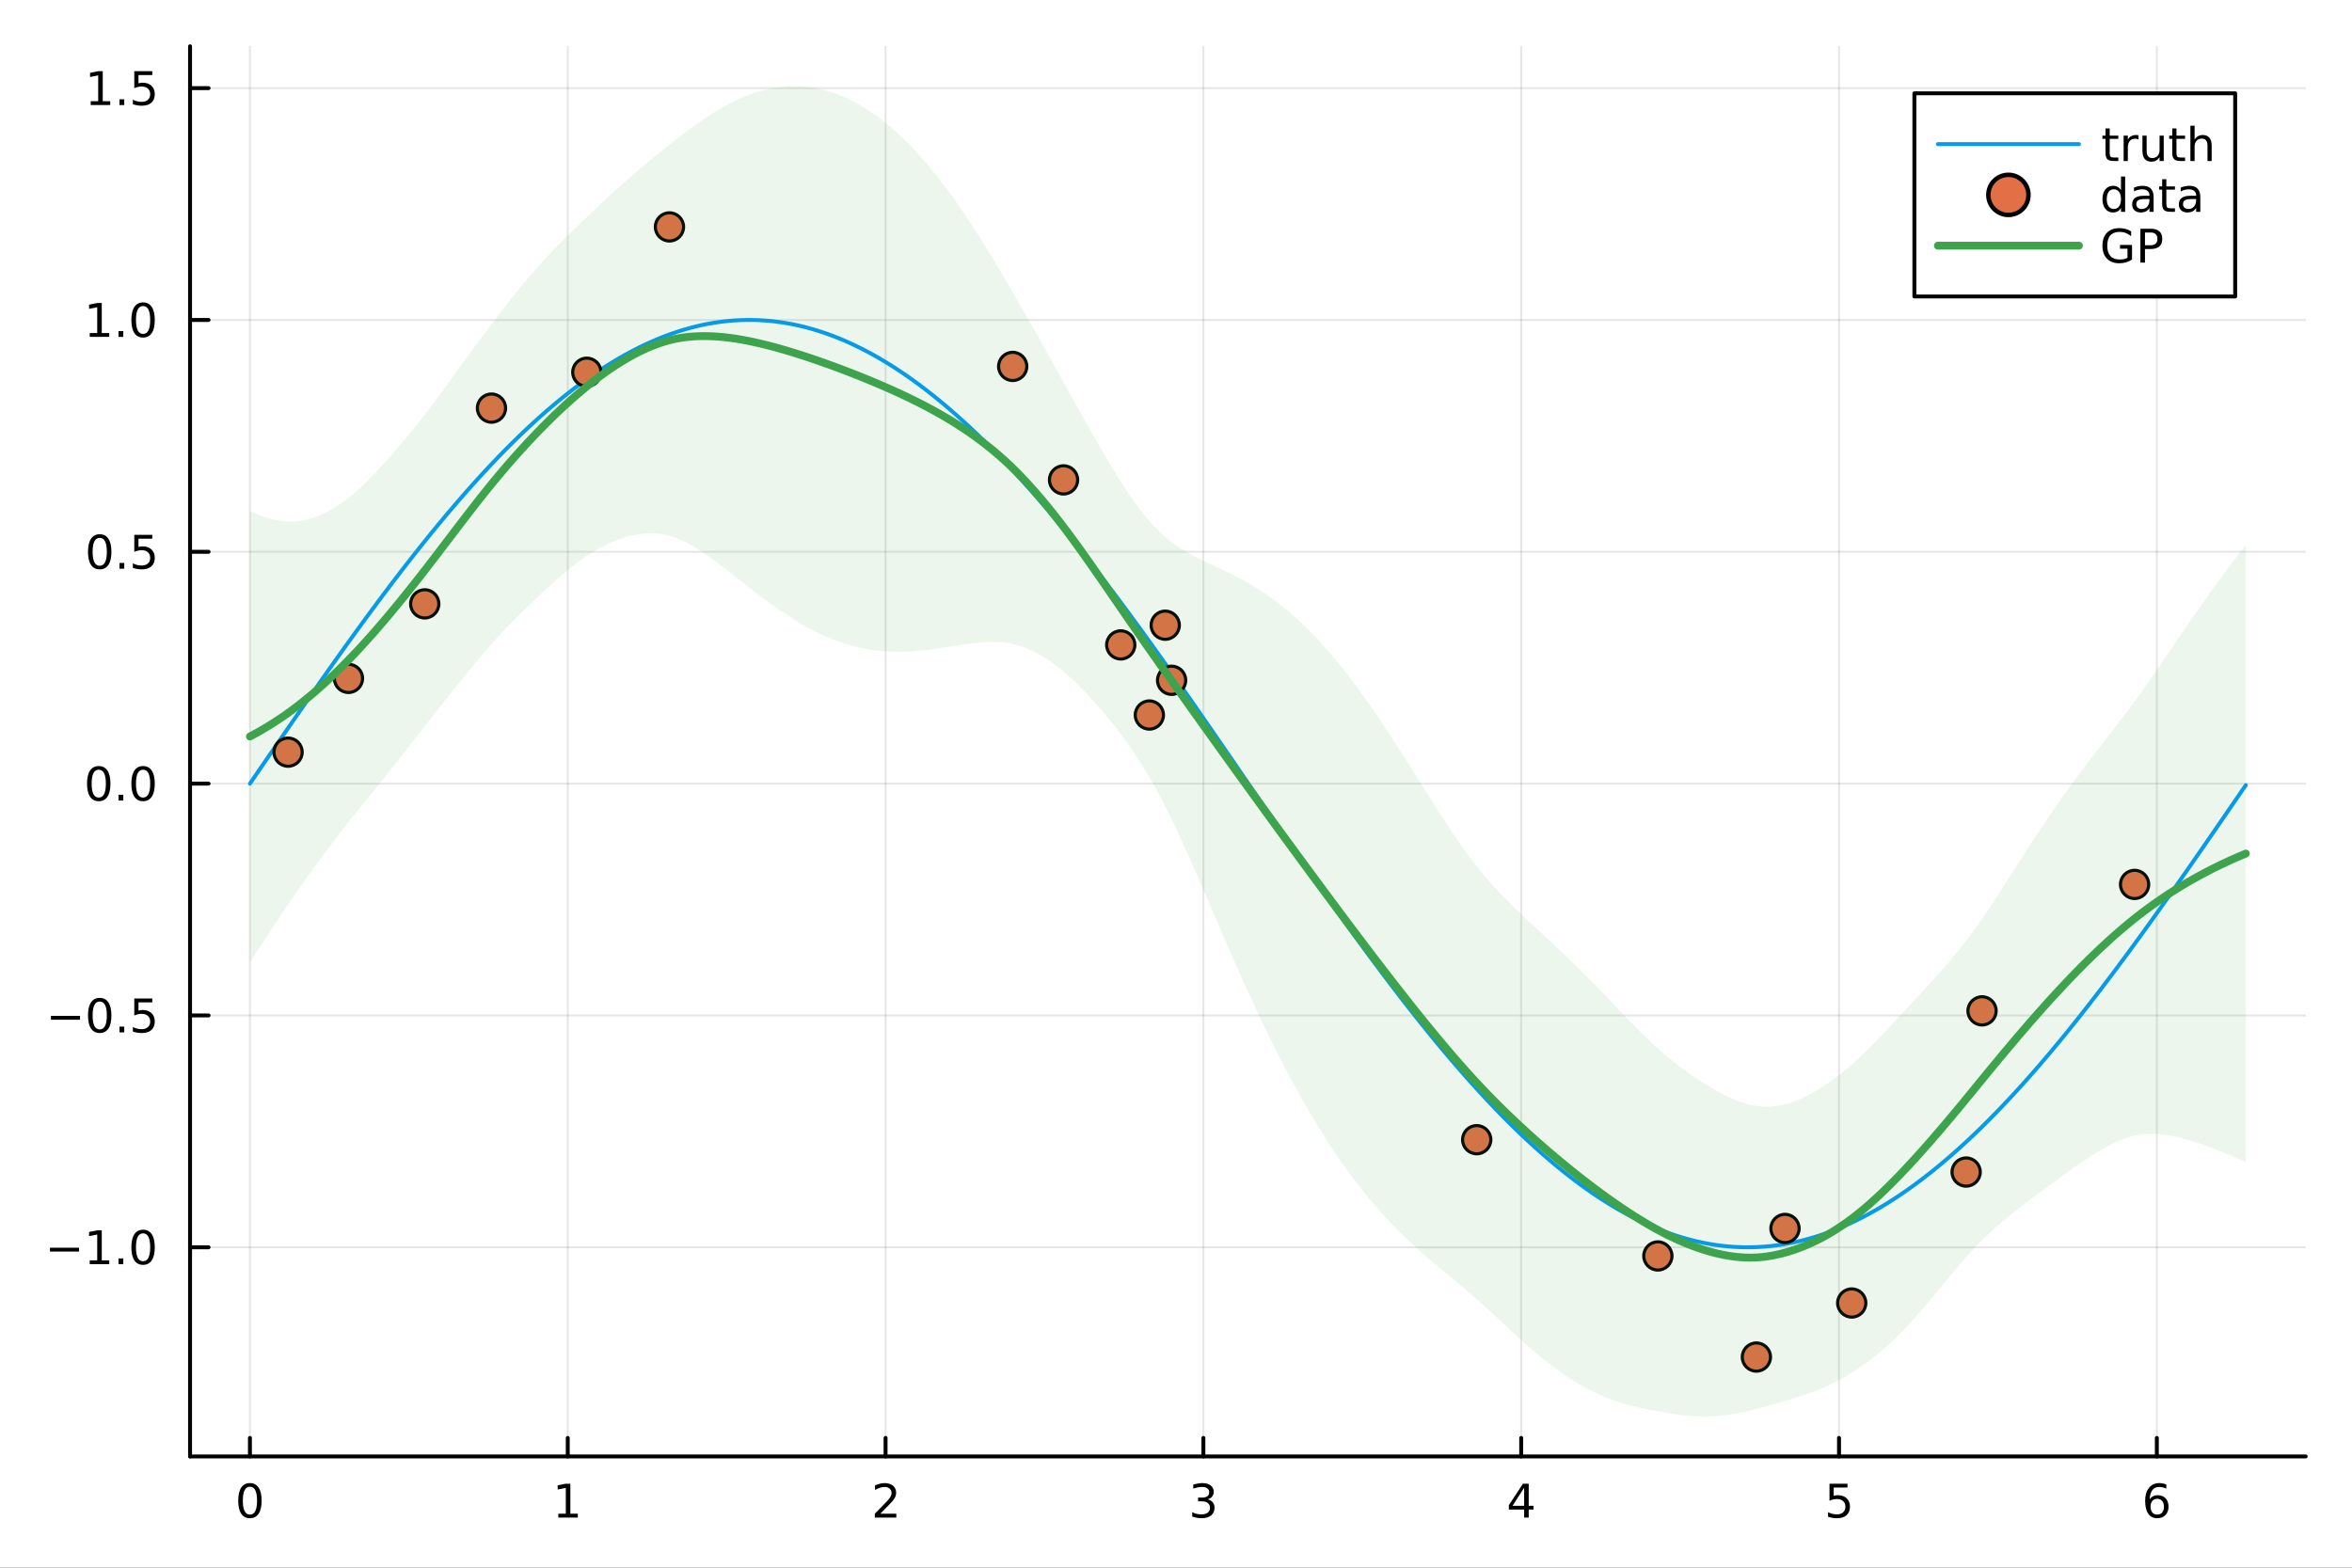 <?xml version="1.0" encoding="utf-8"?>
<svg xmlns="http://www.w3.org/2000/svg" xmlns:xlink="http://www.w3.org/1999/xlink" width="600" height="400" viewBox="0 0 2400 1600">
<rect x="0" y="0" width="2400" height="1600" fill="#333333" stroke="none"/>
<defs>
  <clipPath id="clip920">
    <rect x="0" y="0" width="2400" height="1600"/>
  </clipPath>
</defs>
<path clip-path="url(#clip920)" d="M0 1600 L2400 1600 L2400 0 L0 0  Z" fill="#ffffff" fill-rule="evenodd" fill-opacity="1"/>
<defs>
  <clipPath id="clip921">
    <rect x="480" y="0" width="1681" height="1600"/>
  </clipPath>
</defs>
<path clip-path="url(#clip920)" d="M193.936 1486.45 L2352.76 1486.45 L2352.76 47.244 L193.936 47.244  Z" fill="#ffffff" fill-rule="evenodd" fill-opacity="1"/>
<defs>
  <clipPath id="clip922">
    <rect x="193" y="47" width="2160" height="1440"/>
  </clipPath>
</defs>
<polyline clip-path="url(#clip922)" style="stroke:#000000; stroke-linecap:round; stroke-linejoin:round; stroke-width:2; stroke-opacity:0.1; fill:none" points="255.035,1486.45 255.035,47.244 "/>
<polyline clip-path="url(#clip922)" style="stroke:#000000; stroke-linecap:round; stroke-linejoin:round; stroke-width:2; stroke-opacity:0.1; fill:none" points="579.338,1486.45 579.338,47.244 "/>
<polyline clip-path="url(#clip922)" style="stroke:#000000; stroke-linecap:round; stroke-linejoin:round; stroke-width:2; stroke-opacity:0.1; fill:none" points="903.641,1486.45 903.641,47.244 "/>
<polyline clip-path="url(#clip922)" style="stroke:#000000; stroke-linecap:round; stroke-linejoin:round; stroke-width:2; stroke-opacity:0.1; fill:none" points="1227.94,1486.45 1227.94,47.244 "/>
<polyline clip-path="url(#clip922)" style="stroke:#000000; stroke-linecap:round; stroke-linejoin:round; stroke-width:2; stroke-opacity:0.1; fill:none" points="1552.25,1486.45 1552.25,47.244 "/>
<polyline clip-path="url(#clip922)" style="stroke:#000000; stroke-linecap:round; stroke-linejoin:round; stroke-width:2; stroke-opacity:0.1; fill:none" points="1876.55,1486.45 1876.55,47.244 "/>
<polyline clip-path="url(#clip922)" style="stroke:#000000; stroke-linecap:round; stroke-linejoin:round; stroke-width:2; stroke-opacity:0.1; fill:none" points="2200.85,1486.45 2200.85,47.244 "/>
<polyline clip-path="url(#clip922)" style="stroke:#000000; stroke-linecap:round; stroke-linejoin:round; stroke-width:2; stroke-opacity:0.1; fill:none" points="193.936,1272.98 2352.76,1272.98 "/>
<polyline clip-path="url(#clip922)" style="stroke:#000000; stroke-linecap:round; stroke-linejoin:round; stroke-width:2; stroke-opacity:0.1; fill:none" points="193.936,1036.37 2352.76,1036.37 "/>
<polyline clip-path="url(#clip922)" style="stroke:#000000; stroke-linecap:round; stroke-linejoin:round; stroke-width:2; stroke-opacity:0.1; fill:none" points="193.936,799.766 2352.76,799.766 "/>
<polyline clip-path="url(#clip922)" style="stroke:#000000; stroke-linecap:round; stroke-linejoin:round; stroke-width:2; stroke-opacity:0.1; fill:none" points="193.936,563.159 2352.76,563.159 "/>
<polyline clip-path="url(#clip922)" style="stroke:#000000; stroke-linecap:round; stroke-linejoin:round; stroke-width:2; stroke-opacity:0.1; fill:none" points="193.936,326.553 2352.76,326.553 "/>
<polyline clip-path="url(#clip922)" style="stroke:#000000; stroke-linecap:round; stroke-linejoin:round; stroke-width:2; stroke-opacity:0.1; fill:none" points="193.936,89.946 2352.76,89.946 "/>
<polyline clip-path="url(#clip920)" style="stroke:#000000; stroke-linecap:round; stroke-linejoin:round; stroke-width:4; stroke-opacity:1; fill:none" points="193.936,1486.45 2352.76,1486.45 "/>
<polyline clip-path="url(#clip920)" style="stroke:#000000; stroke-linecap:round; stroke-linejoin:round; stroke-width:4; stroke-opacity:1; fill:none" points="255.035,1486.45 255.035,1467.55 "/>
<polyline clip-path="url(#clip920)" style="stroke:#000000; stroke-linecap:round; stroke-linejoin:round; stroke-width:4; stroke-opacity:1; fill:none" points="579.338,1486.45 579.338,1467.55 "/>
<polyline clip-path="url(#clip920)" style="stroke:#000000; stroke-linecap:round; stroke-linejoin:round; stroke-width:4; stroke-opacity:1; fill:none" points="903.641,1486.45 903.641,1467.55 "/>
<polyline clip-path="url(#clip920)" style="stroke:#000000; stroke-linecap:round; stroke-linejoin:round; stroke-width:4; stroke-opacity:1; fill:none" points="1227.94,1486.45 1227.94,1467.55 "/>
<polyline clip-path="url(#clip920)" style="stroke:#000000; stroke-linecap:round; stroke-linejoin:round; stroke-width:4; stroke-opacity:1; fill:none" points="1552.25,1486.45 1552.25,1467.55 "/>
<polyline clip-path="url(#clip920)" style="stroke:#000000; stroke-linecap:round; stroke-linejoin:round; stroke-width:4; stroke-opacity:1; fill:none" points="1876.55,1486.45 1876.55,1467.55 "/>
<polyline clip-path="url(#clip920)" style="stroke:#000000; stroke-linecap:round; stroke-linejoin:round; stroke-width:4; stroke-opacity:1; fill:none" points="2200.85,1486.45 2200.85,1467.55 "/>
<path clip-path="url(#clip920)" d="M255.035 1517.37 Q251.424 1517.37 249.595 1520.93 Q247.789 1524.47 247.789 1531.6 Q247.789 1538.71 249.595 1542.27 Q251.424 1545.82 255.035 1545.82 Q258.669 1545.82 260.474 1542.27 Q262.303 1538.71 262.303 1531.6 Q262.303 1524.47 260.474 1520.93 Q258.669 1517.37 255.035 1517.37 M255.035 1513.66 Q260.845 1513.66 263.9 1518.27 Q266.979 1522.85 266.979 1531.6 Q266.979 1540.33 263.9 1544.94 Q260.845 1549.52 255.035 1549.52 Q249.225 1549.52 246.146 1544.94 Q243.09 1540.33 243.09 1531.6 Q243.09 1522.85 246.146 1518.27 Q249.225 1513.66 255.035 1513.66 Z" fill="#000000" fill-rule="nonzero" fill-opacity="1" /><path clip-path="url(#clip920)" d="M569.72 1544.91 L577.358 1544.91 L577.358 1518.55 L569.048 1520.21 L569.048 1515.95 L577.312 1514.29 L581.988 1514.29 L581.988 1544.91 L589.627 1544.91 L589.627 1548.85 L569.72 1548.85 L569.72 1544.91 Z" fill="#000000" fill-rule="nonzero" fill-opacity="1" /><path clip-path="url(#clip920)" d="M898.293 1544.91 L914.613 1544.91 L914.613 1548.85 L892.668 1548.85 L892.668 1544.91 Q895.33 1542.16 899.914 1537.53 Q904.52 1532.88 905.701 1531.53 Q907.946 1529.01 908.826 1527.27 Q909.729 1525.51 909.729 1523.82 Q909.729 1521.07 907.784 1519.33 Q905.863 1517.6 902.761 1517.6 Q900.562 1517.6 898.108 1518.36 Q895.678 1519.13 892.9 1520.68 L892.9 1515.95 Q895.724 1514.82 898.178 1514.24 Q900.631 1513.66 902.668 1513.66 Q908.039 1513.66 911.233 1516.35 Q914.428 1519.03 914.428 1523.52 Q914.428 1525.65 913.617 1527.57 Q912.83 1529.47 910.724 1532.07 Q910.145 1532.74 907.043 1535.95 Q903.942 1539.15 898.293 1544.91 Z" fill="#000000" fill-rule="nonzero" fill-opacity="1" /><path clip-path="url(#clip920)" d="M1232.19 1530.21 Q1235.55 1530.93 1237.42 1533.2 Q1239.32 1535.47 1239.32 1538.8 Q1239.32 1543.92 1235.8 1546.72 Q1232.28 1549.52 1225.8 1549.52 Q1223.63 1549.52 1221.31 1549.08 Q1219.02 1548.66 1216.57 1547.81 L1216.57 1543.29 Q1218.51 1544.43 1220.83 1545.01 Q1223.14 1545.58 1225.66 1545.58 Q1230.06 1545.58 1232.35 1543.85 Q1234.67 1542.11 1234.67 1538.8 Q1234.67 1535.75 1232.52 1534.03 Q1230.39 1532.3 1226.57 1532.3 L1222.54 1532.3 L1222.54 1528.45 L1226.75 1528.45 Q1230.2 1528.45 1232.03 1527.09 Q1233.86 1525.7 1233.86 1523.11 Q1233.86 1520.45 1231.96 1519.03 Q1230.08 1517.6 1226.57 1517.6 Q1224.64 1517.6 1222.45 1518.01 Q1220.25 1518.43 1217.61 1519.31 L1217.61 1515.14 Q1220.27 1514.4 1222.58 1514.03 Q1224.92 1513.66 1226.98 1513.66 Q1232.31 1513.66 1235.41 1516.09 Q1238.51 1518.5 1238.51 1522.62 Q1238.51 1525.49 1236.87 1527.48 Q1235.22 1529.45 1232.19 1530.21 Z" fill="#000000" fill-rule="nonzero" fill-opacity="1" /><path clip-path="url(#clip920)" d="M1555.26 1518.36 L1543.45 1536.81 L1555.26 1536.81 L1555.26 1518.36 M1554.03 1514.29 L1559.91 1514.29 L1559.91 1536.81 L1564.84 1536.81 L1564.84 1540.7 L1559.91 1540.7 L1559.91 1548.85 L1555.26 1548.85 L1555.26 1540.7 L1539.65 1540.7 L1539.65 1536.19 L1554.03 1514.29 Z" fill="#000000" fill-rule="nonzero" fill-opacity="1" /><path clip-path="url(#clip920)" d="M1866.83 1514.29 L1885.18 1514.29 L1885.18 1518.22 L1871.11 1518.22 L1871.11 1526.7 Q1872.13 1526.35 1873.15 1526.19 Q1874.17 1526 1875.18 1526 Q1880.97 1526 1884.35 1529.17 Q1887.73 1532.34 1887.73 1537.76 Q1887.73 1543.34 1884.26 1546.44 Q1880.79 1549.52 1874.47 1549.52 Q1872.29 1549.52 1870.02 1549.15 Q1867.78 1548.78 1865.37 1548.04 L1865.37 1543.34 Q1867.45 1544.47 1869.67 1545.03 Q1871.9 1545.58 1874.37 1545.58 Q1878.38 1545.58 1880.72 1543.48 Q1883.05 1541.37 1883.05 1537.76 Q1883.05 1534.15 1880.72 1532.04 Q1878.38 1529.94 1874.37 1529.94 Q1872.5 1529.94 1870.62 1530.35 Q1868.77 1530.77 1866.83 1531.65 L1866.83 1514.29 Z" fill="#000000" fill-rule="nonzero" fill-opacity="1" /><path clip-path="url(#clip920)" d="M2201.26 1529.7 Q2198.11 1529.7 2196.26 1531.86 Q2194.43 1534.01 2194.43 1537.76 Q2194.43 1541.49 2196.26 1543.66 Q2198.11 1545.82 2201.26 1545.82 Q2204.41 1545.82 2206.23 1543.66 Q2208.09 1541.49 2208.09 1537.76 Q2208.09 1534.01 2206.23 1531.86 Q2204.41 1529.7 2201.26 1529.7 M2210.54 1515.05 L2210.54 1519.31 Q2208.78 1518.48 2206.98 1518.04 Q2205.19 1517.6 2203.43 1517.6 Q2198.8 1517.6 2196.35 1520.72 Q2193.92 1523.85 2193.57 1530.17 Q2194.94 1528.15 2197 1527.09 Q2199.06 1526 2201.54 1526 Q2206.74 1526 2209.75 1529.17 Q2212.79 1532.32 2212.79 1537.76 Q2212.79 1543.08 2209.64 1546.3 Q2206.49 1549.52 2201.26 1549.52 Q2195.26 1549.52 2192.09 1544.94 Q2188.92 1540.33 2188.92 1531.6 Q2188.92 1523.41 2192.81 1518.55 Q2196.7 1513.66 2203.25 1513.66 Q2205.01 1513.66 2206.79 1514.01 Q2208.6 1514.36 2210.54 1515.05 Z" fill="#000000" fill-rule="nonzero" fill-opacity="1" /><polyline clip-path="url(#clip920)" style="stroke:#000000; stroke-linecap:round; stroke-linejoin:round; stroke-width:4; stroke-opacity:1; fill:none" points="193.936,1486.45 193.936,47.244 "/>
<polyline clip-path="url(#clip920)" style="stroke:#000000; stroke-linecap:round; stroke-linejoin:round; stroke-width:4; stroke-opacity:1; fill:none" points="193.936,1272.98 212.834,1272.98 "/>
<polyline clip-path="url(#clip920)" style="stroke:#000000; stroke-linecap:round; stroke-linejoin:round; stroke-width:4; stroke-opacity:1; fill:none" points="193.936,1036.37 212.834,1036.37 "/>
<polyline clip-path="url(#clip920)" style="stroke:#000000; stroke-linecap:round; stroke-linejoin:round; stroke-width:4; stroke-opacity:1; fill:none" points="193.936,799.766 212.834,799.766 "/>
<polyline clip-path="url(#clip920)" style="stroke:#000000; stroke-linecap:round; stroke-linejoin:round; stroke-width:4; stroke-opacity:1; fill:none" points="193.936,563.159 212.834,563.159 "/>
<polyline clip-path="url(#clip920)" style="stroke:#000000; stroke-linecap:round; stroke-linejoin:round; stroke-width:4; stroke-opacity:1; fill:none" points="193.936,326.553 212.834,326.553 "/>
<polyline clip-path="url(#clip920)" style="stroke:#000000; stroke-linecap:round; stroke-linejoin:round; stroke-width:4; stroke-opacity:1; fill:none" points="193.936,89.946 212.834,89.946 "/>
<path clip-path="url(#clip920)" d="M50.992 1273.43 L80.668 1273.43 L80.668 1277.36 L50.992 1277.36 L50.992 1273.43 Z" fill="#000000" fill-rule="nonzero" fill-opacity="1" /><path clip-path="url(#clip920)" d="M91.571 1286.32 L99.21 1286.32 L99.21 1259.96 L90.899 1261.62 L90.899 1257.37 L99.163 1255.7 L103.839 1255.7 L103.839 1286.32 L111.478 1286.32 L111.478 1290.26 L91.571 1290.26 L91.571 1286.32 Z" fill="#000000" fill-rule="nonzero" fill-opacity="1" /><path clip-path="url(#clip920)" d="M120.922 1284.38 L125.807 1284.38 L125.807 1290.26 L120.922 1290.26 L120.922 1284.38 Z" fill="#000000" fill-rule="nonzero" fill-opacity="1" /><path clip-path="url(#clip920)" d="M145.992 1258.78 Q142.381 1258.78 140.552 1262.34 Q138.746 1265.88 138.746 1273.01 Q138.746 1280.12 140.552 1283.68 Q142.381 1287.23 145.992 1287.23 Q149.626 1287.23 151.431 1283.68 Q153.26 1280.12 153.26 1273.01 Q153.26 1265.88 151.431 1262.34 Q149.626 1258.78 145.992 1258.78 M145.992 1255.07 Q151.802 1255.07 154.857 1259.68 Q157.936 1264.26 157.936 1273.01 Q157.936 1281.74 154.857 1286.35 Q151.802 1290.93 145.992 1290.93 Q140.181 1290.93 137.103 1286.35 Q134.047 1281.74 134.047 1273.01 Q134.047 1264.26 137.103 1259.68 Q140.181 1255.07 145.992 1255.07 Z" fill="#000000" fill-rule="nonzero" fill-opacity="1" /><path clip-path="url(#clip920)" d="M51.987 1036.82 L81.663 1036.82 L81.663 1040.76 L51.987 1040.76 L51.987 1036.82 Z" fill="#000000" fill-rule="nonzero" fill-opacity="1" /><path clip-path="url(#clip920)" d="M101.756 1022.17 Q98.145 1022.17 96.316 1025.74 Q94.51 1029.28 94.51 1036.41 Q94.51 1043.51 96.316 1047.08 Q98.145 1050.62 101.756 1050.62 Q105.39 1050.62 107.196 1047.08 Q109.024 1043.51 109.024 1036.41 Q109.024 1029.28 107.196 1025.74 Q105.39 1022.17 101.756 1022.17 M101.756 1018.47 Q107.566 1018.47 110.621 1023.07 Q113.7 1027.66 113.7 1036.41 Q113.7 1045.13 110.621 1049.74 Q107.566 1054.32 101.756 1054.32 Q95.946 1054.32 92.867 1049.74 Q89.811 1045.13 89.811 1036.41 Q89.811 1027.66 92.867 1023.07 Q95.946 1018.47 101.756 1018.47 Z" fill="#000000" fill-rule="nonzero" fill-opacity="1" /><path clip-path="url(#clip920)" d="M121.918 1047.77 L126.802 1047.77 L126.802 1053.65 L121.918 1053.65 L121.918 1047.77 Z" fill="#000000" fill-rule="nonzero" fill-opacity="1" /><path clip-path="url(#clip920)" d="M137.033 1019.09 L155.39 1019.09 L155.39 1023.03 L141.316 1023.03 L141.316 1031.5 Q142.334 1031.15 143.353 1030.99 Q144.371 1030.8 145.39 1030.8 Q151.177 1030.8 154.556 1033.98 Q157.936 1037.15 157.936 1042.56 Q157.936 1048.14 154.464 1051.24 Q150.992 1054.32 144.672 1054.32 Q142.496 1054.32 140.228 1053.95 Q137.982 1053.58 135.575 1052.84 L135.575 1048.14 Q137.658 1049.28 139.881 1049.83 Q142.103 1050.39 144.58 1050.39 Q148.584 1050.39 150.922 1048.28 Q153.26 1046.18 153.26 1042.56 Q153.26 1038.95 150.922 1036.85 Q148.584 1034.74 144.58 1034.74 Q142.705 1034.74 140.83 1035.16 Q138.978 1035.57 137.033 1036.45 L137.033 1019.09 Z" fill="#000000" fill-rule="nonzero" fill-opacity="1" /><path clip-path="url(#clip920)" d="M100.76 785.564 Q97.149 785.564 95.321 789.129 Q93.515 792.671 93.515 799.8 Q93.515 806.907 95.321 810.471 Q97.149 814.013 100.76 814.013 Q104.395 814.013 106.2 810.471 Q108.029 806.907 108.029 799.8 Q108.029 792.671 106.2 789.129 Q104.395 785.564 100.76 785.564 M100.76 781.861 Q106.571 781.861 109.626 786.467 Q112.705 791.05 112.705 799.8 Q112.705 808.527 109.626 813.134 Q106.571 817.717 100.76 817.717 Q94.95 817.717 91.871 813.134 Q88.816 808.527 88.816 799.8 Q88.816 791.05 91.871 786.467 Q94.95 781.861 100.76 781.861 Z" fill="#000000" fill-rule="nonzero" fill-opacity="1" /><path clip-path="url(#clip920)" d="M120.922 811.166 L125.807 811.166 L125.807 817.046 L120.922 817.046 L120.922 811.166 Z" fill="#000000" fill-rule="nonzero" fill-opacity="1" /><path clip-path="url(#clip920)" d="M145.992 785.564 Q142.381 785.564 140.552 789.129 Q138.746 792.671 138.746 799.8 Q138.746 806.907 140.552 810.471 Q142.381 814.013 145.992 814.013 Q149.626 814.013 151.431 810.471 Q153.26 806.907 153.26 799.8 Q153.26 792.671 151.431 789.129 Q149.626 785.564 145.992 785.564 M145.992 781.861 Q151.802 781.861 154.857 786.467 Q157.936 791.05 157.936 799.8 Q157.936 808.527 154.857 813.134 Q151.802 817.717 145.992 817.717 Q140.181 817.717 137.103 813.134 Q134.047 808.527 134.047 799.8 Q134.047 791.05 137.103 786.467 Q140.181 781.861 145.992 781.861 Z" fill="#000000" fill-rule="nonzero" fill-opacity="1" /><path clip-path="url(#clip920)" d="M101.756 548.958 Q98.145 548.958 96.316 552.523 Q94.51 556.064 94.51 563.194 Q94.51 570.3 96.316 573.865 Q98.145 577.407 101.756 577.407 Q105.39 577.407 107.196 573.865 Q109.024 570.3 109.024 563.194 Q109.024 556.064 107.196 552.523 Q105.39 548.958 101.756 548.958 M101.756 545.254 Q107.566 545.254 110.621 549.861 Q113.7 554.444 113.7 563.194 Q113.7 571.921 110.621 576.527 Q107.566 581.11 101.756 581.11 Q95.946 581.11 92.867 576.527 Q89.811 571.921 89.811 563.194 Q89.811 554.444 92.867 549.861 Q95.946 545.254 101.756 545.254 Z" fill="#000000" fill-rule="nonzero" fill-opacity="1" /><path clip-path="url(#clip920)" d="M121.918 574.559 L126.802 574.559 L126.802 580.439 L121.918 580.439 L121.918 574.559 Z" fill="#000000" fill-rule="nonzero" fill-opacity="1" /><path clip-path="url(#clip920)" d="M137.033 545.879 L155.39 545.879 L155.39 549.814 L141.316 549.814 L141.316 558.286 Q142.334 557.939 143.353 557.777 Q144.371 557.592 145.39 557.592 Q151.177 557.592 154.556 560.763 Q157.936 563.935 157.936 569.351 Q157.936 574.93 154.464 578.032 Q150.992 581.11 144.672 581.11 Q142.496 581.11 140.228 580.74 Q137.982 580.37 135.575 579.629 L135.575 574.93 Q137.658 576.064 139.881 576.62 Q142.103 577.175 144.58 577.175 Q148.584 577.175 150.922 575.069 Q153.26 572.962 153.26 569.351 Q153.26 565.74 150.922 563.634 Q148.584 561.527 144.58 561.527 Q142.705 561.527 140.83 561.944 Q138.978 562.36 137.033 563.24 L137.033 545.879 Z" fill="#000000" fill-rule="nonzero" fill-opacity="1" /><path clip-path="url(#clip920)" d="M91.571 339.897 L99.21 339.897 L99.21 313.532 L90.899 315.199 L90.899 310.939 L99.163 309.273 L103.839 309.273 L103.839 339.897 L111.478 339.897 L111.478 343.833 L91.571 343.833 L91.571 339.897 Z" fill="#000000" fill-rule="nonzero" fill-opacity="1" /><path clip-path="url(#clip920)" d="M120.922 337.953 L125.807 337.953 L125.807 343.833 L120.922 343.833 L120.922 337.953 Z" fill="#000000" fill-rule="nonzero" fill-opacity="1" /><path clip-path="url(#clip920)" d="M145.992 312.351 Q142.381 312.351 140.552 315.916 Q138.746 319.458 138.746 326.587 Q138.746 333.694 140.552 337.259 Q142.381 340.8 145.992 340.8 Q149.626 340.8 151.431 337.259 Q153.26 333.694 153.26 326.587 Q153.26 319.458 151.431 315.916 Q149.626 312.351 145.992 312.351 M145.992 308.648 Q151.802 308.648 154.857 313.254 Q157.936 317.837 157.936 326.587 Q157.936 335.314 154.857 339.921 Q151.802 344.504 145.992 344.504 Q140.181 344.504 137.103 339.921 Q134.047 335.314 134.047 326.587 Q134.047 317.837 137.103 313.254 Q140.181 308.648 145.992 308.648 Z" fill="#000000" fill-rule="nonzero" fill-opacity="1" /><path clip-path="url(#clip920)" d="M92.566 103.291 L100.205 103.291 L100.205 76.925 L91.895 78.592 L91.895 74.333 L100.159 72.666 L104.834 72.666 L104.834 103.291 L112.473 103.291 L112.473 107.226 L92.566 107.226 L92.566 103.291 Z" fill="#000000" fill-rule="nonzero" fill-opacity="1" /><path clip-path="url(#clip920)" d="M121.918 101.347 L126.802 101.347 L126.802 107.226 L121.918 107.226 L121.918 101.347 Z" fill="#000000" fill-rule="nonzero" fill-opacity="1" /><path clip-path="url(#clip920)" d="M137.033 72.666 L155.39 72.666 L155.39 76.601 L141.316 76.601 L141.316 85.073 Q142.334 84.726 143.353 84.564 Q144.371 84.379 145.39 84.379 Q151.177 84.379 154.556 87.55 Q157.936 90.722 157.936 96.138 Q157.936 101.717 154.464 104.819 Q150.992 107.897 144.672 107.897 Q142.496 107.897 140.228 107.527 Q137.982 107.157 135.575 106.416 L135.575 101.717 Q137.658 102.851 139.881 103.407 Q142.103 103.962 144.58 103.962 Q148.584 103.962 150.922 101.856 Q153.26 99.749 153.26 96.138 Q153.26 92.527 150.922 90.421 Q148.584 88.314 144.58 88.314 Q142.705 88.314 140.83 88.731 Q138.978 89.148 137.033 90.027 L137.033 72.666 Z" fill="#000000" fill-rule="nonzero" fill-opacity="1" /><polyline clip-path="url(#clip922)" style="stroke:#009af9; stroke-linecap:round; stroke-linejoin:round; stroke-width:4; stroke-opacity:1; fill:none" points="255.035,799.766 258.278,795.033 261.521,790.302 264.764,785.571 268.007,780.842 271.25,776.115 274.493,771.39 277.736,766.668 280.979,761.949 284.222,757.234 287.465,752.523 290.708,747.817 293.951,743.116 297.194,738.421 300.437,733.732 303.68,729.049 306.923,724.374 310.166,719.706 313.409,715.046 316.652,710.395 319.895,705.753 323.138,701.12 326.381,696.496 329.624,691.884 332.867,687.282 336.11,682.691 339.353,678.112 342.596,673.545 345.84,668.99 349.083,664.449 352.326,659.922 355.569,655.408 358.812,650.909 362.055,646.424 365.298,641.955 368.541,637.502 371.784,633.065 375.027,628.644 378.27,624.241 381.513,619.855 384.756,615.488 387.999,611.138 391.242,606.808 394.485,602.497 397.728,598.205 400.971,593.934 404.214,589.684 407.457,585.454 410.7,581.246 413.943,577.059 417.186,572.895 420.429,568.754 423.672,564.635 426.915,560.541 430.158,556.47 433.401,552.423 436.644,548.401 439.887,544.405 443.13,540.434 446.373,536.488 449.616,532.569 452.859,528.677 456.103,524.812 459.346,520.975 462.589,517.165 465.832,513.384 469.075,509.631 472.318,505.907 475.561,502.213 478.804,498.548 482.047,494.913 485.29,491.309 488.533,487.736 491.776,484.194 495.019,480.684 498.262,477.205 501.505,473.759 504.748,470.345 507.991,466.965 511.234,463.617 514.477,460.303 517.72,457.023 520.963,453.778 524.206,450.567 527.449,447.391 530.692,444.25 533.935,441.145 537.178,438.075 540.421,435.042 543.664,432.045 546.907,429.085 550.15,426.162 553.393,423.277 556.636,420.429 559.879,417.619 563.122,414.847 566.366,412.113 569.609,409.419 572.852,406.763 576.095,404.147 579.338,401.571 582.581,399.034 585.824,396.537 589.067,394.081 592.31,391.665 595.553,389.29 598.796,386.956 602.039,384.663 605.282,382.412 608.525,380.202 611.768,378.035 615.011,375.909 618.254,373.826 621.497,371.786 624.74,369.788 627.983,367.834 631.226,365.922 634.469,364.054 637.712,362.23 640.955,360.449 644.198,358.713 647.441,357.02 650.684,355.372 653.927,353.768 657.17,352.208 660.413,350.694 663.656,349.224 666.899,347.799 670.142,346.42 673.385,345.086 676.629,343.797 679.872,342.554 683.115,341.357 686.358,340.206 689.601,339.1 692.844,338.041 696.087,337.027 699.33,336.06 702.573,335.14 705.816,334.266 709.059,333.438 712.302,332.657 715.545,331.923 718.788,331.235 722.031,330.595 725.274,330.001 728.517,329.454 731.76,328.954 735.003,328.502 738.246,328.096 741.489,327.738 744.732,327.427 747.975,327.163 751.218,326.946 754.461,326.777 757.704,326.655 760.947,326.58 764.19,326.553 767.433,326.573 770.676,326.64 773.919,326.754 777.162,326.916 780.405,327.125 783.648,327.382 786.892,327.685 790.135,328.036 793.378,328.434 796.621,328.879 799.864,329.371 803.107,329.911 806.35,330.497 809.593,331.13 812.836,331.81 816.079,332.537 819.322,333.31 822.565,334.131 825.808,334.997 829.051,335.911 832.294,336.87 835.537,337.876 838.78,338.928 842.023,340.026 845.266,341.171 848.509,342.361 851.752,343.596 854.995,344.878 858.238,346.205 861.481,347.577 864.724,348.994 867.967,350.457 871.21,351.964 874.453,353.516 877.696,355.113 880.939,356.754 884.182,358.44 887.425,360.17 890.668,361.943 893.911,363.761 897.155,365.622 900.398,367.527 903.641,369.474 906.884,371.465 910.127,373.499 913.37,375.575 916.613,377.693 919.856,379.854 923.099,382.057 926.342,384.302 929.585,386.588 932.828,388.915 936.071,391.284 939.314,393.693 942.557,396.143 945.8,398.633 949.043,401.164 952.286,403.734 955.529,406.344 958.772,408.993 962.015,411.682 965.258,414.409 968.501,417.175 971.744,419.979 974.987,422.82 978.23,425.7 981.473,428.617 984.716,431.571 987.959,434.562 991.202,437.59 994.445,440.653 997.688,443.753 1000.93,446.888 1004.17,450.059 1007.42,453.264 1010.66,456.504 1013.9,459.779 1017.15,463.087 1020.39,466.429 1023.63,469.805 1026.88,473.213 1030.12,476.654 1033.36,480.128 1036.6,483.633 1039.85,487.17 1043.09,490.738 1046.33,494.337 1049.58,497.967 1052.82,501.627 1056.06,505.317 1059.31,509.036 1062.55,512.784 1065.79,516.561 1069.04,520.366 1072.28,524.199 1075.52,528.06 1078.76,531.948 1082.01,535.862 1085.25,539.803 1088.49,543.77 1091.74,547.763 1094.98,551.781 1098.22,555.824 1101.47,559.891 1104.71,563.982 1107.95,568.096 1111.19,572.234 1114.44,576.395 1117.68,580.577 1120.92,584.782 1124.17,589.008 1127.41,593.256 1130.65,597.524 1133.9,601.812 1137.14,606.12 1140.38,610.447 1143.62,614.794 1146.87,619.159 1150.11,623.541 1153.35,627.942 1156.6,632.36 1159.84,636.794 1163.08,641.245 1166.33,645.711 1169.57,650.193 1172.81,654.69 1176.06,659.202 1179.3,663.727 1182.54,668.266 1185.78,672.819 1189.03,677.384 1192.27,681.961 1195.51,686.55 1198.76,691.15 1202,695.761 1205.24,700.383 1208.49,705.014 1211.73,709.655 1214.97,714.305 1218.21,718.964 1221.46,723.63 1224.7,728.304 1227.94,732.986 1231.19,737.674 1234.43,742.368 1237.67,747.068 1240.92,751.773 1244.16,756.483 1247.4,761.198 1250.64,765.916 1253.89,770.638 1257.13,775.362 1260.37,780.089 1263.62,784.818 1266.86,789.548 1270.1,794.28 1273.35,799.012 1276.59,803.744 1279.83,808.476 1283.08,813.206 1286.32,817.936 1289.56,822.664 1292.8,827.389 1296.05,832.112 1299.29,836.831 1302.53,841.547 1305.78,846.258 1309.02,850.965 1312.26,855.667 1315.51,860.363 1318.75,865.053 1321.99,869.736 1325.23,874.413 1328.48,879.082 1331.72,883.743 1334.96,888.396 1338.21,893.04 1341.45,897.674 1344.69,902.299 1347.94,906.913 1351.18,911.517 1354.42,916.11 1357.66,920.691 1360.91,925.26 1364.15,929.816 1367.39,934.359 1370.64,938.889 1373.88,943.405 1377.12,947.907 1380.37,952.394 1383.61,956.865 1386.85,961.321 1390.1,965.761 1393.34,970.184 1396.58,974.59 1399.82,978.978 1403.07,983.349 1406.31,987.701 1409.55,992.035 1412.8,996.349 1416.04,1000.64 1419.28,1004.92 1422.53,1009.17 1425.77,1013.4 1429.01,1017.62 1432.25,1021.81 1435.5,1025.97 1438.74,1030.12 1441.98,1034.24 1445.23,1038.34 1448.47,1042.41 1451.71,1046.47 1454.96,1050.49 1458.2,1054.49 1461.44,1058.47 1464.68,1062.42 1467.93,1066.34 1471.17,1070.24 1474.41,1074.11 1477.66,1077.95 1480.9,1081.76 1484.14,1085.55 1487.39,1089.3 1490.63,1093.03 1493.87,1096.73 1497.11,1100.4 1500.36,1104.04 1503.6,1107.65 1506.84,1111.23 1510.09,1114.77 1513.33,1118.29 1516.57,1121.77 1519.82,1125.23 1523.06,1128.64 1526.3,1132.03 1529.55,1135.38 1532.79,1138.7 1536.03,1141.99 1539.27,1145.24 1542.52,1148.46 1545.76,1151.64 1549,1154.78 1552.25,1157.89 1555.49,1160.97 1558.73,1164.01 1561.98,1167.01 1565.22,1169.98 1568.46,1172.91 1571.7,1175.8 1574.95,1178.65 1578.19,1181.47 1581.43,1184.25 1584.68,1186.98 1587.92,1189.69 1591.16,1192.35 1594.41,1194.97 1597.65,1197.55 1600.89,1200.1 1604.13,1202.6 1607.38,1205.06 1610.62,1207.48 1613.86,1209.87 1617.11,1212.21 1620.35,1214.51 1623.59,1216.76 1626.84,1218.98 1630.08,1221.15 1633.32,1223.29 1636.57,1225.38 1639.81,1227.42 1643.05,1229.43 1646.29,1231.39 1649.54,1233.31 1652.78,1235.18 1656.02,1237.01 1659.27,1238.8 1662.51,1240.54 1665.75,1242.24 1669,1243.9 1672.24,1245.51 1675.48,1247.08 1678.72,1248.6 1681.97,1250.08 1685.21,1251.51 1688.45,1252.89 1691.7,1254.24 1694.94,1255.53 1698.18,1256.78 1701.43,1257.99 1704.67,1259.15 1707.91,1260.26 1711.15,1261.32 1714.4,1262.35 1717.64,1263.32 1720.88,1264.25 1724.13,1265.13 1727.37,1265.96 1730.61,1266.75 1733.86,1267.49 1737.1,1268.19 1740.34,1268.84 1743.59,1269.44 1746.83,1269.99 1750.07,1270.5 1753.31,1270.96 1756.56,1271.37 1759.8,1271.74 1763.04,1272.06 1766.29,1272.33 1769.53,1272.55 1772.77,1272.73 1776.02,1272.86 1779.26,1272.94 1782.5,1272.98 1785.74,1272.96 1788.99,1272.91 1792.23,1272.8 1795.47,1272.64 1798.72,1272.44 1801.96,1272.19 1805.2,1271.9 1808.45,1271.55 1811.69,1271.16 1814.93,1270.73 1818.17,1270.24 1821.42,1269.71 1824.66,1269.13 1827.9,1268.5 1831.15,1267.83 1834.39,1267.11 1837.63,1266.35 1840.88,1265.53 1844.12,1264.67 1847.36,1263.77 1850.61,1262.82 1853.85,1261.82 1857.09,1260.77 1860.33,1259.68 1863.58,1258.55 1866.82,1257.36 1870.06,1256.13 1873.31,1254.86 1876.55,1253.54 1879.79,1252.18 1883.04,1250.77 1886.28,1249.31 1889.52,1247.81 1892.76,1246.26 1896.01,1244.68 1899.25,1243.04 1902.49,1241.36 1905.74,1239.64 1908.98,1237.87 1912.22,1236.06 1915.47,1234.21 1918.71,1232.31 1921.95,1230.37 1925.19,1228.39 1928.44,1226.36 1931.68,1224.29 1934.92,1222.18 1938.17,1220.02 1941.41,1217.83 1944.65,1215.59 1947.9,1213.31 1951.14,1210.99 1954.38,1208.63 1957.63,1206.22 1960.87,1203.78 1964.11,1201.3 1967.35,1198.77 1970.6,1196.21 1973.84,1193.61 1977.08,1190.96 1980.33,1188.28 1983.57,1185.56 1986.81,1182.8 1990.06,1180 1993.3,1177.17 1996.54,1174.29 1999.78,1171.38 2003.03,1168.43 2006.27,1165.45 2009.51,1162.43 2012.76,1159.37 2016,1156.27 2019.24,1153.14 2022.49,1149.98 2025.73,1146.78 2028.97,1143.55 2032.21,1140.28 2035.46,1136.97 2038.7,1133.64 2041.94,1130.27 2045.19,1126.86 2048.43,1123.43 2051.67,1119.96 2054.92,1116.46 2058.16,1112.93 2061.4,1109.36 2064.65,1105.77 2067.89,1102.14 2071.13,1098.49 2074.37,1094.8 2077.62,1091.09 2080.86,1087.35 2084.1,1083.57 2087.35,1079.77 2090.59,1075.94 2093.83,1072.09 2097.08,1068.2 2100.32,1064.29 2103.56,1060.36 2106.8,1056.39 2110.05,1052.41 2113.29,1048.39 2116.53,1044.35 2119.78,1040.29 2123.02,1036.2 2126.26,1032.09 2129.51,1027.96 2132.75,1023.8 2135.99,1019.62 2139.23,1015.42 2142.48,1011.2 2145.72,1006.95 2148.96,1002.69 2152.21,998.403 2155.45,994.098 2158.69,989.774 2161.94,985.431 2165.18,981.069 2168.42,976.689 2171.67,972.291 2174.91,967.876 2178.15,963.444 2181.39,958.996 2184.64,954.532 2187.88,950.053 2191.12,945.558 2194.37,941.049 2197.61,936.526 2200.85,931.989 2204.1,927.438 2207.34,922.875 2210.58,918.3 2213.82,913.713 2217.07,909.115 2220.31,904.505 2223.55,899.885 2226.8,895.255 2230.04,890.616 2233.28,885.967 2236.53,881.31 2239.77,876.645 2243.01,871.972 2246.25,867.291 2249.5,862.604 2252.74,857.911 2255.98,853.212 2259.23,848.508 2262.47,843.798 2265.71,839.084 2268.96,834.367 2272.2,829.646 2275.44,824.922 2278.69,820.195 2281.93,815.466 2285.17,810.736 2288.41,806.005 2291.66,801.273 "/>
<circle clip-path="url(#clip922)" cx="293.951" cy="767.642" r="14.4" fill="#e26f46" fill-rule="evenodd" fill-opacity="1" stroke="#000000" stroke-opacity="1" stroke-width="3.2"/>
<circle clip-path="url(#clip922)" cx="1085.25" cy="489.772" r="14.4" fill="#e26f46" fill-rule="evenodd" fill-opacity="1" stroke="#000000" stroke-opacity="1" stroke-width="3.2"/>
<circle clip-path="url(#clip922)" cx="1172.81" cy="729.755" r="14.4" fill="#e26f46" fill-rule="evenodd" fill-opacity="1" stroke="#000000" stroke-opacity="1" stroke-width="3.2"/>
<circle clip-path="url(#clip922)" cx="2006.27" cy="1196.2" r="14.4" fill="#e26f46" fill-rule="evenodd" fill-opacity="1" stroke="#000000" stroke-opacity="1" stroke-width="3.2"/>
<circle clip-path="url(#clip922)" cx="501.505" cy="416.513" r="14.4" fill="#e26f46" fill-rule="evenodd" fill-opacity="1" stroke="#000000" stroke-opacity="1" stroke-width="3.2"/>
<circle clip-path="url(#clip922)" cx="1889.52" cy="1329.86" r="14.4" fill="#e26f46" fill-rule="evenodd" fill-opacity="1" stroke="#000000" stroke-opacity="1" stroke-width="3.2"/>
<circle clip-path="url(#clip922)" cx="1821.42" cy="1253.78" r="14.4" fill="#e26f46" fill-rule="evenodd" fill-opacity="1" stroke="#000000" stroke-opacity="1" stroke-width="3.2"/>
<circle clip-path="url(#clip922)" cx="1691.7" cy="1281.84" r="14.4" fill="#e26f46" fill-rule="evenodd" fill-opacity="1" stroke="#000000" stroke-opacity="1" stroke-width="3.2"/>
<circle clip-path="url(#clip922)" cx="433.401" cy="616.314" r="14.4" fill="#e26f46" fill-rule="evenodd" fill-opacity="1" stroke="#000000" stroke-opacity="1" stroke-width="3.2"/>
<circle clip-path="url(#clip922)" cx="683.115" cy="231.586" r="14.4" fill="#e26f46" fill-rule="evenodd" fill-opacity="1" stroke="#000000" stroke-opacity="1" stroke-width="3.2"/>
<circle clip-path="url(#clip922)" cx="1792.23" cy="1385.03" r="14.4" fill="#e26f46" fill-rule="evenodd" fill-opacity="1" stroke="#000000" stroke-opacity="1" stroke-width="3.2"/>
<circle clip-path="url(#clip922)" cx="355.569" cy="692.368" r="14.4" fill="#e26f46" fill-rule="evenodd" fill-opacity="1" stroke="#000000" stroke-opacity="1" stroke-width="3.2"/>
<circle clip-path="url(#clip922)" cx="2022.49" cy="1031.69" r="14.4" fill="#e26f46" fill-rule="evenodd" fill-opacity="1" stroke="#000000" stroke-opacity="1" stroke-width="3.2"/>
<circle clip-path="url(#clip922)" cx="1143.62" cy="658.204" r="14.4" fill="#e26f46" fill-rule="evenodd" fill-opacity="1" stroke="#000000" stroke-opacity="1" stroke-width="3.2"/>
<circle clip-path="url(#clip922)" cx="2178.15" cy="902.639" r="14.4" fill="#e26f46" fill-rule="evenodd" fill-opacity="1" stroke="#000000" stroke-opacity="1" stroke-width="3.2"/>
<circle clip-path="url(#clip922)" cx="598.796" cy="379.906" r="14.4" fill="#e26f46" fill-rule="evenodd" fill-opacity="1" stroke="#000000" stroke-opacity="1" stroke-width="3.2"/>
<circle clip-path="url(#clip922)" cx="1506.84" cy="1163.19" r="14.4" fill="#e26f46" fill-rule="evenodd" fill-opacity="1" stroke="#000000" stroke-opacity="1" stroke-width="3.2"/>
<circle clip-path="url(#clip922)" cx="1189.03" cy="638.086" r="14.4" fill="#e26f46" fill-rule="evenodd" fill-opacity="1" stroke="#000000" stroke-opacity="1" stroke-width="3.2"/>
<circle clip-path="url(#clip922)" cx="1195.51" cy="694.319" r="14.4" fill="#e26f46" fill-rule="evenodd" fill-opacity="1" stroke="#000000" stroke-opacity="1" stroke-width="3.2"/>
<circle clip-path="url(#clip922)" cx="1033.36" cy="373.968" r="14.4" fill="#e26f46" fill-rule="evenodd" fill-opacity="1" stroke="#000000" stroke-opacity="1" stroke-width="3.2"/>
<path clip-path="url(#clip922)" d="M255.035 982 L258.278 977.057 L261.521 972.102 L264.764 967.14 L268.007 962.174 L271.25 957.211 L274.493 952.256 L277.736 947.313 L280.979 942.388 L284.222 937.488 L287.465 932.617 L290.708 927.783 L293.951 922.991 L297.194 918.246 L300.437 913.546 L303.68 908.891 L306.923 904.278 L310.166 899.704 L313.409 895.169 L316.652 890.669 L319.895 886.204 L323.138 881.772 L326.381 877.372 L329.624 873.002 L332.867 868.663 L336.11 864.354 L339.353 860.074 L342.596 855.824 L345.84 851.604 L349.083 847.414 L352.326 843.257 L355.569 839.132 L358.812 835.041 L362.055 830.977 L365.298 826.935 L368.541 822.909 L371.784 818.894 L375.027 814.885 L378.27 810.876 L381.513 806.865 L384.756 802.848 L387.999 798.821 L391.242 794.782 L394.485 790.729 L397.728 786.661 L400.971 782.577 L404.214 778.478 L407.457 774.363 L410.7 770.235 L413.943 766.093 L417.186 761.942 L420.429 757.783 L423.672 753.619 L426.915 749.455 L430.158 745.295 L433.401 741.142 L436.644 737.001 L439.887 732.87 L443.13 728.749 L446.373 724.637 L449.616 720.533 L452.859 716.437 L456.103 712.35 L459.346 708.271 L462.589 704.203 L465.832 700.146 L469.075 696.104 L472.318 692.078 L475.561 688.073 L478.804 684.091 L482.047 680.137 L485.29 676.216 L488.533 672.332 L491.776 668.492 L495.019 664.7 L498.262 660.963 L501.505 657.288 L504.748 653.679 L507.991 650.133 L511.234 646.645 L514.477 643.209 L517.72 639.821 L520.963 636.477 L524.206 633.173 L527.449 629.905 L530.692 626.671 L533.935 623.469 L537.178 620.296 L540.421 617.152 L543.664 614.036 L546.907 610.947 L550.15 607.886 L553.393 604.854 L556.636 601.852 L559.879 598.883 L563.122 595.949 L566.366 593.054 L569.609 590.2 L572.852 587.393 L576.095 584.638 L579.338 581.939 L582.581 579.302 L585.824 576.734 L589.067 574.24 L592.31 571.829 L595.553 569.507 L598.796 567.282 L602.039 565.161 L605.282 563.142 L608.525 561.224 L611.768 559.407 L615.011 557.688 L618.254 556.068 L621.497 554.546 L624.74 553.122 L627.983 551.797 L631.226 550.571 L634.469 549.445 L637.712 548.422 L640.955 547.504 L644.198 546.693 L647.441 545.992 L650.684 545.405 L653.927 544.936 L657.17 544.588 L660.413 544.367 L663.656 544.277 L666.899 544.324 L670.142 544.513 L673.385 544.849 L676.629 545.339 L679.872 545.989 L683.115 546.804 L686.358 547.788 L689.601 548.934 L692.844 550.231 L696.087 551.67 L699.33 553.24 L702.573 554.932 L705.816 556.737 L709.059 558.644 L712.302 560.646 L715.545 562.733 L718.788 564.897 L722.031 567.13 L725.274 569.425 L728.517 571.773 L731.76 574.168 L735.003 576.603 L738.246 579.071 L741.489 581.566 L744.732 584.083 L747.975 586.614 L751.218 589.156 L754.461 591.702 L757.704 594.248 L760.947 596.79 L764.19 599.322 L767.433 601.841 L770.676 604.343 L773.919 606.823 L777.162 609.279 L780.405 611.707 L783.648 614.104 L786.892 616.466 L790.135 618.792 L793.378 621.077 L796.621 623.321 L799.864 625.52 L803.107 627.672 L806.35 629.776 L809.593 631.828 L812.836 633.829 L816.079 635.775 L819.322 637.665 L822.565 639.498 L825.808 641.273 L829.051 642.988 L832.294 644.642 L835.537 646.235 L838.78 647.765 L842.023 649.231 L845.266 650.634 L848.509 651.972 L851.752 653.246 L854.995 654.454 L858.238 655.596 L861.481 656.672 L864.724 657.683 L867.967 658.627 L871.21 659.506 L874.453 660.319 L877.696 661.067 L880.939 661.75 L884.182 662.369 L887.425 662.924 L890.668 663.416 L893.911 663.845 L897.155 664.213 L900.398 664.521 L903.641 664.769 L906.884 664.959 L910.127 665.093 L913.37 665.171 L916.613 665.195 L919.856 665.167 L923.099 665.089 L926.342 664.963 L929.585 664.79 L932.828 664.574 L936.071 664.315 L939.314 664.018 L942.557 663.684 L945.8 663.317 L949.043 662.919 L952.286 662.493 L955.529 662.044 L958.772 661.575 L962.015 661.089 L965.258 660.59 L968.501 660.083 L971.744 659.573 L974.987 659.063 L978.23 658.56 L981.473 658.067 L984.716 657.592 L987.959 657.139 L991.202 656.715 L994.445 656.326 L997.688 655.979 L1000.93 655.68 L1004.17 655.438 L1007.42 655.261 L1010.66 655.155 L1013.9 655.13 L1017.15 655.194 L1020.39 655.356 L1023.63 655.626 L1026.88 656.013 L1030.12 656.527 L1033.36 657.178 L1036.6 657.974 L1039.85 658.914 L1043.09 659.992 L1046.33 661.205 L1049.58 662.55 L1052.82 664.022 L1056.06 665.62 L1059.31 667.34 L1062.55 669.18 L1065.79 671.138 L1069.04 673.214 L1072.28 675.406 L1075.52 677.715 L1078.76 680.14 L1082.01 682.682 L1085.25 685.344 L1088.49 688.124 L1091.74 691.016 L1094.98 694.014 L1098.22 697.111 L1101.47 700.301 L1104.71 703.578 L1107.95 706.938 L1111.19 710.378 L1114.44 713.896 L1117.68 717.489 L1120.92 721.159 L1124.17 724.905 L1127.41 728.729 L1130.65 732.635 L1133.9 736.627 L1137.14 740.708 L1140.38 744.887 L1143.62 749.168 L1146.87 753.56 L1150.11 758.066 L1153.35 762.691 L1156.6 767.439 L1159.84 772.315 L1163.08 777.326 L1166.33 782.476 L1169.57 787.773 L1172.81 793.222 L1176.06 798.829 L1179.3 804.598 L1182.54 810.531 L1185.78 816.631 L1189.03 822.899 L1192.27 829.336 L1195.51 835.937 L1198.76 842.69 L1202 849.583 L1205.24 856.6 L1208.49 863.726 L1211.73 870.946 L1214.97 878.248 L1218.21 885.617 L1221.46 893.04 L1224.7 900.507 L1227.94 908.007 L1231.19 915.527 L1234.43 923.06 L1237.67 930.597 L1240.92 938.128 L1244.16 945.646 L1247.4 953.144 L1250.64 960.616 L1253.89 968.055 L1257.13 975.455 L1260.37 982.813 L1263.62 990.122 L1266.86 997.379 L1270.1 1004.58 L1273.35 1011.72 L1276.59 1018.8 L1279.83 1025.81 L1283.08 1032.75 L1286.32 1039.62 L1289.56 1046.42 L1292.8 1053.14 L1296.05 1059.78 L1299.29 1066.34 L1302.53 1072.82 L1305.78 1079.22 L1309.02 1085.53 L1312.26 1091.76 L1315.51 1097.9 L1318.75 1103.96 L1321.99 1109.92 L1325.23 1115.8 L1328.48 1121.59 L1331.72 1127.29 L1334.96 1132.9 L1338.21 1138.42 L1341.45 1143.85 L1344.69 1149.19 L1347.94 1154.44 L1351.18 1159.6 L1354.42 1164.67 L1357.66 1169.65 L1360.91 1174.54 L1364.15 1179.34 L1367.39 1184.05 L1370.64 1188.68 L1373.88 1193.21 L1377.12 1197.66 L1380.37 1202.03 L1383.61 1206.31 L1386.85 1210.5 L1390.1 1214.61 L1393.34 1218.64 L1396.58 1222.59 L1399.82 1226.47 L1403.07 1230.26 L1406.31 1233.97 L1409.55 1237.62 L1412.8 1241.19 L1416.04 1244.69 L1419.28 1248.11 L1422.53 1251.48 L1425.77 1254.78 L1429.01 1258.01 L1432.25 1261.19 L1435.5 1264.31 L1438.74 1267.38 L1441.98 1270.39 L1445.23 1273.36 L1448.47 1276.29 L1451.71 1279.17 L1454.96 1282.01 L1458.2 1284.82 L1461.44 1287.61 L1464.68 1290.36 L1467.93 1293.1 L1471.17 1295.82 L1474.41 1298.52 L1477.66 1301.22 L1480.9 1303.91 L1484.14 1306.61 L1487.39 1309.31 L1490.63 1312.03 L1493.87 1314.76 L1497.11 1317.51 L1500.36 1320.29 L1503.6 1323.09 L1506.84 1325.93 L1510.09 1328.81 L1513.33 1331.73 L1516.57 1334.67 L1519.82 1337.64 L1523.06 1340.63 L1526.3 1343.63 L1529.55 1346.65 L1532.79 1349.66 L1536.03 1352.68 L1539.27 1355.69 L1542.52 1358.69 L1545.76 1361.68 L1549 1364.64 L1552.25 1367.58 L1555.49 1370.5 L1558.73 1373.37 L1561.98 1376.21 L1565.22 1379.01 L1568.46 1381.77 L1571.7 1384.47 L1574.95 1387.13 L1578.19 1389.73 L1581.43 1392.27 L1584.68 1394.75 L1587.92 1397.17 L1591.16 1399.53 L1594.41 1401.82 L1597.65 1404.05 L1600.89 1406.2 L1604.13 1408.29 L1607.38 1410.3 L1610.62 1412.25 L1613.86 1414.12 L1617.11 1415.92 L1620.35 1417.65 L1623.59 1419.31 L1626.84 1420.89 L1630.08 1422.41 L1633.32 1423.86 L1636.57 1425.24 L1639.81 1426.55 L1643.05 1427.79 L1646.29 1428.98 L1649.54 1430.1 L1652.78 1431.16 L1656.02 1432.17 L1659.27 1433.12 L1662.51 1434.02 L1665.75 1434.87 L1669 1435.68 L1672.24 1436.45 L1675.48 1437.18 L1678.72 1437.88 L1681.97 1438.55 L1685.21 1439.2 L1688.45 1439.82 L1691.7 1440.43 L1694.94 1441.02 L1698.18 1441.6 L1701.43 1442.15 L1704.67 1442.68 L1707.91 1443.18 L1711.15 1443.64 L1714.4 1444.07 L1717.64 1444.46 L1720.88 1444.8 L1724.13 1445.09 L1727.37 1445.33 L1730.61 1445.51 L1733.86 1445.64 L1737.1 1445.71 L1740.34 1445.72 L1743.59 1445.66 L1746.83 1445.55 L1750.07 1445.37 L1753.31 1445.13 L1756.56 1444.83 L1759.8 1444.47 L1763.04 1444.04 L1766.29 1443.56 L1769.53 1443.03 L1772.77 1442.44 L1776.02 1441.8 L1779.26 1441.12 L1782.5 1440.39 L1785.74 1439.63 L1788.99 1438.83 L1792.23 1438.01 L1795.47 1437.16 L1798.72 1436.29 L1801.96 1435.4 L1805.2 1434.49 L1808.45 1433.57 L1811.69 1432.63 L1814.93 1431.69 L1818.17 1430.73 L1821.42 1429.77 L1824.66 1428.8 L1827.9 1427.83 L1831.15 1426.84 L1834.39 1425.82 L1837.63 1424.78 L1840.88 1423.71 L1844.12 1422.59 L1847.36 1421.43 L1850.61 1420.23 L1853.85 1418.97 L1857.09 1417.65 L1860.33 1416.28 L1863.58 1414.84 L1866.82 1413.34 L1870.06 1411.77 L1873.31 1410.14 L1876.55 1408.43 L1879.79 1406.66 L1883.04 1404.82 L1886.28 1402.91 L1889.52 1400.93 L1892.76 1398.88 L1896.01 1396.75 L1899.25 1394.56 L1902.49 1392.28 L1905.74 1389.92 L1908.98 1387.48 L1912.22 1384.96 L1915.47 1382.35 L1918.71 1379.65 L1921.95 1376.87 L1925.19 1373.99 L1928.44 1371.03 L1931.68 1367.99 L1934.92 1364.85 L1938.17 1361.63 L1941.41 1358.33 L1944.65 1354.96 L1947.9 1351.5 L1951.14 1347.98 L1954.38 1344.38 L1957.63 1340.72 L1960.87 1337.01 L1964.11 1333.24 L1967.35 1329.43 L1970.6 1325.57 L1973.84 1321.69 L1977.08 1317.78 L1980.33 1313.86 L1983.57 1309.93 L1986.81 1306 L1990.06 1302.08 L1993.3 1298.19 L1996.54 1294.33 L1999.78 1290.51 L2003.03 1286.75 L2006.27 1283.05 L2009.51 1279.42 L2012.76 1275.87 L2016 1272.41 L2019.24 1269.03 L2022.49 1265.76 L2025.73 1262.58 L2028.97 1259.49 L2032.21 1256.49 L2035.46 1253.57 L2038.7 1250.73 L2041.94 1247.94 L2045.19 1245.22 L2048.43 1242.54 L2051.67 1239.91 L2054.92 1237.32 L2058.16 1234.77 L2061.4 1232.24 L2064.65 1229.74 L2067.89 1227.26 L2071.13 1224.8 L2074.37 1222.35 L2077.62 1219.92 L2080.86 1217.5 L2084.1 1215.09 L2087.35 1212.68 L2090.59 1210.28 L2093.83 1207.9 L2097.08 1205.52 L2100.32 1203.15 L2103.56 1200.79 L2106.8 1198.45 L2110.05 1196.12 L2113.29 1193.81 L2116.53 1191.52 L2119.78 1189.25 L2123.02 1187.02 L2126.26 1184.82 L2129.51 1182.66 L2132.75 1180.54 L2135.99 1178.47 L2139.23 1176.46 L2142.48 1174.51 L2145.72 1172.63 L2148.96 1170.82 L2152.21 1169.09 L2155.45 1167.46 L2158.69 1165.92 L2161.94 1164.48 L2165.18 1163.16 L2168.42 1161.96 L2171.67 1160.88 L2174.91 1159.94 L2178.15 1159.14 L2181.39 1158.49 L2184.64 1157.99 L2187.88 1157.62 L2191.12 1157.38 L2194.37 1157.27 L2197.61 1157.28 L2200.85 1157.4 L2204.1 1157.63 L2207.34 1157.96 L2210.58 1158.38 L2213.82 1158.89 L2217.07 1159.49 L2220.31 1160.16 L2223.55 1160.9 L2226.8 1161.71 L2230.04 1162.59 L2233.28 1163.52 L2236.53 1164.51 L2239.77 1165.54 L2243.01 1166.62 L2246.25 1167.74 L2249.5 1168.9 L2252.74 1170.09 L2255.98 1171.32 L2259.23 1172.57 L2262.47 1173.84 L2265.71 1175.14 L2268.96 1176.46 L2272.2 1177.79 L2275.44 1179.13 L2278.69 1180.49 L2281.93 1181.86 L2285.17 1183.24 L2288.41 1184.62 L2291.66 1186.01 L2291.66 556.31 L2288.41 560.407 L2285.17 564.552 L2281.93 568.742 L2278.69 572.978 L2275.44 577.258 L2272.2 581.581 L2268.96 585.946 L2265.71 590.352 L2262.47 594.797 L2259.23 599.279 L2255.98 603.798 L2252.74 608.35 L2249.5 612.935 L2246.25 617.55 L2243.01 622.192 L2239.77 626.86 L2236.53 631.55 L2233.28 636.26 L2230.04 640.986 L2226.8 645.727 L2223.55 650.477 L2220.31 655.234 L2217.07 659.994 L2213.82 664.754 L2210.58 669.509 L2207.34 674.254 L2204.1 678.987 L2200.85 683.702 L2197.61 688.395 L2194.37 693.061 L2191.12 697.696 L2187.88 702.294 L2184.64 706.852 L2181.39 711.365 L2178.15 715.828 L2174.91 720.239 L2171.67 724.601 L2168.42 728.921 L2165.18 733.204 L2161.94 737.457 L2158.69 741.684 L2155.45 745.893 L2152.21 750.09 L2148.96 754.279 L2145.72 758.467 L2142.48 762.658 L2139.23 766.86 L2135.99 771.075 L2132.75 775.309 L2129.51 779.567 L2126.26 783.852 L2123.02 788.168 L2119.78 792.519 L2116.53 796.907 L2113.29 801.335 L2110.05 805.806 L2106.8 810.32 L2103.56 814.88 L2100.32 819.486 L2097.08 824.139 L2093.83 828.838 L2090.59 833.583 L2087.35 838.374 L2084.1 843.208 L2080.86 848.084 L2077.62 853 L2074.37 857.952 L2071.13 862.937 L2067.89 867.952 L2064.65 872.991 L2061.4 878.049 L2058.16 883.122 L2054.92 888.204 L2051.67 893.286 L2048.43 898.364 L2045.19 903.43 L2041.94 908.474 L2038.7 913.49 L2035.46 918.469 L2032.21 923.402 L2028.97 928.28 L2025.73 933.093 L2022.49 937.832 L2019.24 942.489 L2016 947.059 L2012.76 951.537 L2009.51 955.92 L2006.27 960.202 L2003.03 964.384 L1999.78 968.47 L1996.54 972.47 L1993.3 976.391 L1990.06 980.243 L1986.81 984.032 L1983.57 987.767 L1980.33 991.455 L1977.08 995.103 L1973.84 998.716 L1970.6 1002.3 L1967.35 1005.86 L1964.11 1009.4 L1960.87 1012.93 L1957.63 1016.44 L1954.38 1019.95 L1951.14 1023.45 L1947.9 1026.94 L1944.65 1030.43 L1941.41 1033.91 L1938.17 1037.39 L1934.92 1040.86 L1931.68 1044.32 L1928.44 1047.77 L1925.19 1051.21 L1921.95 1054.62 L1918.71 1058.02 L1915.47 1061.39 L1912.22 1064.73 L1908.98 1068.03 L1905.74 1071.28 L1902.49 1074.48 L1899.25 1077.63 L1896.01 1080.7 L1892.76 1083.7 L1889.52 1086.62 L1886.28 1089.44 L1883.04 1092.17 L1879.79 1094.81 L1876.55 1097.36 L1873.31 1099.83 L1870.06 1102.22 L1866.82 1104.53 L1863.58 1106.75 L1860.33 1108.89 L1857.09 1110.94 L1853.85 1112.91 L1850.61 1114.8 L1847.36 1116.59 L1844.12 1118.29 L1840.88 1119.89 L1837.63 1121.39 L1834.39 1122.78 L1831.15 1124.06 L1827.9 1125.21 L1824.66 1126.24 L1821.42 1127.14 L1818.17 1127.9 L1814.93 1128.52 L1811.69 1128.99 L1808.45 1129.33 L1805.2 1129.51 L1801.96 1129.55 L1798.72 1129.44 L1795.47 1129.18 L1792.23 1128.76 L1788.99 1128.19 L1785.74 1127.47 L1782.5 1126.61 L1779.26 1125.62 L1776.02 1124.51 L1772.77 1123.3 L1769.53 1121.98 L1766.29 1120.56 L1763.04 1119.06 L1759.8 1117.48 L1756.56 1115.82 L1753.31 1114.09 L1750.07 1112.29 L1746.83 1110.43 L1743.59 1108.5 L1740.34 1106.53 L1737.1 1104.49 L1733.86 1102.41 L1730.61 1100.27 L1727.37 1098.08 L1724.13 1095.83 L1720.88 1093.53 L1717.64 1091.18 L1714.4 1088.77 L1711.15 1086.31 L1707.91 1083.78 L1704.67 1081.19 L1701.43 1078.54 L1698.18 1075.82 L1694.94 1073.02 L1691.7 1070.15 L1688.45 1067.2 L1685.21 1064.18 L1681.97 1061.09 L1678.72 1057.95 L1675.48 1054.75 L1672.24 1051.51 L1669 1048.23 L1665.75 1044.92 L1662.51 1041.59 L1659.27 1038.23 L1656.02 1034.86 L1652.78 1031.48 L1649.54 1028.09 L1646.29 1024.7 L1643.05 1021.32 L1639.81 1017.94 L1636.57 1014.56 L1633.32 1011.21 L1630.08 1007.86 L1626.84 1004.54 L1623.59 1001.23 L1620.35 997.944 L1617.11 994.68 L1613.86 991.439 L1610.62 988.222 L1607.38 985.028 L1604.13 981.858 L1600.89 978.711 L1597.65 975.587 L1594.41 972.484 L1591.16 969.402 L1587.92 966.338 L1584.68 963.29 L1581.43 960.256 L1578.19 957.234 L1574.95 954.22 L1571.7 951.211 L1568.46 948.203 L1565.22 945.192 L1561.98 942.175 L1558.73 939.146 L1555.49 936.101 L1552.25 933.034 L1549 929.939 L1545.76 926.812 L1542.52 923.646 L1539.27 920.434 L1536.03 917.17 L1532.79 913.848 L1529.55 910.46 L1526.3 906.999 L1523.06 903.458 L1519.82 899.83 L1516.57 896.108 L1513.33 892.283 L1510.09 888.348 L1506.84 884.297 L1503.6 880.124 L1500.36 875.835 L1497.11 871.437 L1493.87 866.937 L1490.63 862.344 L1487.39 857.664 L1484.14 852.906 L1480.9 848.078 L1477.66 843.185 L1474.41 838.237 L1471.17 833.239 L1467.93 828.199 L1464.68 823.124 L1461.44 818.019 L1458.2 812.892 L1454.96 807.748 L1451.71 802.593 L1448.47 797.433 L1445.23 792.273 L1441.98 787.119 L1438.74 781.975 L1435.5 776.846 L1432.25 771.737 L1429.01 766.651 L1425.77 761.594 L1422.53 756.568 L1419.28 751.578 L1416.04 746.627 L1412.8 741.719 L1409.55 736.856 L1406.31 732.042 L1403.07 727.279 L1399.82 722.57 L1396.58 717.918 L1393.34 713.324 L1390.1 708.792 L1386.85 704.322 L1383.61 699.918 L1380.37 695.581 L1377.12 691.312 L1373.88 687.114 L1370.64 682.987 L1367.39 678.932 L1364.15 674.952 L1360.91 671.047 L1357.66 667.218 L1354.42 663.466 L1351.18 659.792 L1347.94 656.196 L1344.69 652.679 L1341.45 649.241 L1338.21 645.883 L1334.96 642.605 L1331.72 639.407 L1328.48 636.289 L1325.23 633.251 L1321.99 630.293 L1318.75 627.414 L1315.51 624.614 L1312.26 621.892 L1309.02 619.248 L1305.78 616.681 L1302.53 614.19 L1299.29 611.773 L1296.05 609.429 L1292.8 607.157 L1289.56 604.955 L1286.32 602.821 L1283.08 600.754 L1279.83 598.75 L1276.59 596.808 L1273.35 594.924 L1270.1 593.096 L1266.86 591.32 L1263.62 589.593 L1260.37 587.911 L1257.13 586.268 L1253.89 584.661 L1250.64 583.085 L1247.4 581.534 L1244.16 580.001 L1240.92 578.48 L1237.67 576.965 L1234.43 575.447 L1231.19 573.919 L1227.94 572.37 L1224.7 570.792 L1221.46 569.174 L1218.21 567.506 L1214.97 565.775 L1211.73 563.968 L1208.49 562.074 L1205.24 560.078 L1202 557.965 L1198.76 555.721 L1195.51 553.33 L1192.27 550.779 L1189.03 548.059 L1185.78 545.161 L1182.54 542.084 L1179.3 538.823 L1176.06 535.377 L1172.81 531.744 L1169.57 527.923 L1166.33 523.922 L1163.08 519.748 L1159.84 515.41 L1156.6 510.916 L1153.35 506.275 L1150.11 501.494 L1146.87 496.579 L1143.62 491.538 L1140.38 486.378 L1137.14 481.11 L1133.9 475.749 L1130.65 470.307 L1127.41 464.795 L1124.17 459.224 L1120.92 453.603 L1117.68 447.941 L1114.44 442.245 L1111.19 436.522 L1107.95 430.777 L1104.71 425.014 L1101.47 419.238 L1098.22 413.45 L1094.98 407.653 L1091.74 401.848 L1088.49 396.036 L1085.25 390.216 L1082.01 384.39 L1078.76 378.561 L1075.52 372.732 L1072.28 366.909 L1069.04 361.093 L1065.79 355.288 L1062.55 349.497 L1059.31 343.721 L1056.06 337.962 L1052.82 332.223 L1049.58 326.503 L1046.33 320.805 L1043.09 315.128 L1039.85 309.474 L1036.6 303.842 L1033.36 298.234 L1030.12 292.649 L1026.88 287.093 L1023.63 281.568 L1020.39 276.08 L1017.15 270.632 L1013.9 265.229 L1010.66 259.875 L1007.42 254.572 L1004.17 249.325 L1000.93 244.137 L997.688 239.011 L994.445 233.95 L991.202 228.957 L987.959 224.034 L984.716 219.183 L981.473 214.407 L978.23 209.708 L974.987 205.087 L971.744 200.547 L968.501 196.088 L965.258 191.712 L962.015 187.42 L958.772 183.214 L955.529 179.094 L952.286 175.062 L949.043 171.117 L945.8 167.262 L942.557 163.495 L939.314 159.819 L936.071 156.233 L932.828 152.738 L929.585 149.334 L926.342 146.022 L923.099 142.801 L919.856 139.672 L916.613 136.636 L913.37 133.691 L910.127 130.839 L906.884 128.079 L903.641 125.411 L900.398 122.836 L897.155 120.354 L893.911 117.964 L890.668 115.666 L887.425 113.46 L884.182 111.347 L880.939 109.326 L877.696 107.396 L874.453 105.559 L871.21 103.814 L867.967 102.161 L864.724 100.6 L861.481 99.13 L858.238 97.751 L854.995 96.464 L851.752 95.269 L848.509 94.164 L845.266 93.151 L842.023 92.229 L838.78 91.397 L835.537 90.656 L832.294 90.006 L829.051 89.447 L825.808 88.977 L822.565 88.597 L819.322 88.308 L816.079 88.108 L812.836 87.998 L809.593 87.976 L806.35 88.044 L803.107 88.2 L799.864 88.445 L796.621 88.778 L793.378 89.198 L790.135 89.706 L786.892 90.3 L783.648 90.98 L780.405 91.746 L777.162 92.597 L773.919 93.532 L770.676 94.55 L767.433 95.651 L764.19 96.833 L760.947 98.096 L757.704 99.439 L754.461 100.859 L751.218 102.356 L747.975 103.929 L744.732 105.575 L741.489 107.294 L738.246 109.082 L735.003 110.939 L731.76 112.862 L728.517 114.848 L725.274 116.896 L722.031 119.002 L718.788 121.164 L715.545 123.379 L712.302 125.644 L709.059 127.956 L705.816 130.31 L702.573 132.705 L699.33 135.136 L696.087 137.599 L692.844 140.091 L689.601 142.609 L686.358 145.147 L683.115 147.704 L679.872 150.275 L676.629 152.862 L673.385 155.466 L670.142 158.087 L666.899 160.728 L663.656 163.389 L660.413 166.071 L657.17 168.777 L653.927 171.507 L650.684 174.261 L647.441 177.042 L644.198 179.848 L640.955 182.681 L637.712 185.541 L634.469 188.426 L631.226 191.338 L627.983 194.274 L624.74 197.235 L621.497 200.218 L618.254 203.221 L615.011 206.244 L611.768 209.284 L608.525 212.338 L605.282 215.405 L602.039 218.48 L598.796 221.562 L595.553 224.65 L592.31 227.746 L589.067 230.856 L585.824 233.986 L582.581 237.14 L579.338 240.323 L576.095 243.539 L572.852 246.793 L569.609 250.088 L566.366 253.428 L563.122 256.815 L559.879 260.252 L556.636 263.741 L553.393 267.285 L550.15 270.884 L546.907 274.539 L543.664 278.25 L540.421 282.018 L537.178 285.842 L533.935 289.72 L530.692 293.653 L527.449 297.637 L524.206 301.67 L520.963 305.751 L517.72 309.875 L514.477 314.04 L511.234 318.241 L507.991 322.476 L504.748 326.739 L501.505 331.027 L498.262 335.335 L495.019 339.662 L491.776 344.009 L488.533 348.373 L485.29 352.756 L482.047 357.155 L478.804 361.569 L475.561 365.996 L472.318 370.434 L469.075 374.88 L465.832 379.331 L462.589 383.784 L459.346 388.236 L456.103 392.68 L452.859 397.114 L449.616 401.53 L446.373 405.925 L443.13 410.291 L439.887 414.623 L436.644 418.913 L433.401 423.154 L430.158 427.342 L426.915 431.475 L423.672 435.557 L420.429 439.59 L417.186 443.575 L413.943 447.512 L410.7 451.403 L407.457 455.247 L404.214 459.044 L400.971 462.793 L397.728 466.492 L394.485 470.139 L391.242 473.73 L387.999 477.263 L384.756 480.733 L381.513 484.135 L378.27 487.465 L375.027 490.716 L371.784 493.882 L368.541 496.955 L365.298 499.93 L362.055 502.797 L358.812 505.548 L355.569 508.175 L352.326 510.672 L349.083 513.036 L345.84 515.268 L342.596 517.37 L339.353 519.339 L336.11 521.177 L332.867 522.883 L329.624 524.455 L326.381 525.892 L323.138 527.193 L319.895 528.356 L316.652 529.378 L313.409 530.257 L310.166 530.99 L306.923 531.575 L303.68 532.007 L300.437 532.284 L297.194 532.403 L293.951 532.359 L290.708 532.151 L287.465 531.787 L284.222 531.274 L280.979 530.621 L277.736 529.836 L274.493 528.929 L271.25 527.906 L268.007 526.775 L264.764 525.545 L261.521 524.222 L258.278 522.813 L255.035 521.324  Z" fill="#3da44d" fill-rule="evenodd" fill-opacity="0.1"/>
<polyline clip-path="url(#clip922)" style="stroke:#3da44d; stroke-linecap:round; stroke-linejoin:round; stroke-width:8; stroke-opacity:1; fill:none" points="255.035,751.662 258.278,749.935 261.521,748.162 264.764,746.342 268.007,744.475 271.25,742.559 274.493,740.592 277.736,738.575 280.979,736.504 284.222,734.381 287.465,732.202 290.708,729.967 293.951,727.675 297.194,725.324 300.437,722.915 303.68,720.449 306.923,717.926 310.166,715.347 313.409,712.713 316.652,710.024 319.895,707.28 323.138,704.483 326.381,701.632 329.624,698.729 332.867,695.773 336.11,692.765 339.353,689.707 342.596,686.597 345.84,683.436 349.083,680.225 352.326,676.964 355.569,673.654 358.812,670.294 362.055,666.887 365.298,663.432 368.541,659.932 371.784,656.388 375.027,652.8 378.27,649.171 381.513,645.5 384.756,641.79 387.999,638.042 391.242,634.256 394.485,630.434 397.728,626.577 400.971,622.685 404.214,618.761 407.457,614.805 410.7,610.819 413.943,606.803 417.186,602.758 420.429,598.686 423.672,594.588 426.915,590.465 430.158,586.318 433.401,582.148 436.644,577.957 439.887,573.746 443.13,569.52 446.373,565.281 449.616,561.032 452.859,556.775 456.103,552.515 459.346,548.253 462.589,543.994 465.832,539.739 469.075,535.492 472.318,531.256 475.561,527.034 478.804,522.83 482.047,518.646 485.29,514.486 488.533,510.353 491.776,506.25 495.019,502.181 498.262,498.149 501.505,494.158 504.748,490.209 507.991,486.305 511.234,482.443 514.477,478.624 517.72,474.848 520.963,471.114 524.206,467.421 527.449,463.771 530.692,460.162 533.935,456.595 537.178,453.069 540.421,449.585 543.664,446.143 546.907,442.743 550.15,439.385 553.393,436.069 556.636,432.797 559.879,429.567 563.122,426.382 566.366,423.241 569.609,420.144 572.852,417.093 576.095,414.089 579.338,411.131 582.581,408.221 585.824,405.36 589.067,402.548 592.31,399.787 595.553,397.078 598.796,394.422 602.039,391.82 605.282,389.273 608.525,386.781 611.768,384.345 615.011,381.966 618.254,379.645 621.497,377.382 624.74,375.179 627.983,373.036 631.226,370.954 634.469,368.936 637.712,366.981 640.955,365.093 644.198,363.271 647.441,361.517 650.684,359.833 653.927,358.221 657.17,356.683 660.413,355.219 663.656,353.833 666.899,352.526 670.142,351.3 673.385,350.157 676.629,349.101 679.872,348.132 683.115,347.254 686.358,346.468 689.601,345.771 692.844,345.161 696.087,344.635 699.33,344.188 702.573,343.819 705.816,343.523 709.059,343.3 712.302,343.145 715.545,343.056 718.788,343.031 722.031,343.066 725.274,343.16 728.517,343.311 731.76,343.515 735.003,343.771 738.246,344.077 741.489,344.43 744.732,344.829 747.975,345.272 751.218,345.756 754.461,346.281 757.704,346.843 760.947,347.443 764.19,348.078 767.433,348.746 770.676,349.446 773.919,350.178 777.162,350.938 780.405,351.727 783.648,352.542 786.892,353.383 790.135,354.249 793.378,355.138 796.621,356.049 799.864,356.983 803.107,357.936 806.35,358.91 809.593,359.902 812.836,360.913 816.079,361.941 819.322,362.986 822.565,364.048 825.808,365.125 829.051,366.217 832.294,367.324 835.537,368.446 838.78,369.581 842.023,370.73 845.266,371.893 848.509,373.068 851.752,374.257 854.995,375.459 858.238,376.674 861.481,377.901 864.724,379.141 867.967,380.394 871.21,381.66 874.453,382.939 877.696,384.232 880.939,385.538 884.182,386.858 887.425,388.192 890.668,389.541 893.911,390.904 897.155,392.284 900.398,393.679 903.641,395.09 906.884,396.519 910.127,397.966 913.37,399.431 916.613,400.915 919.856,402.42 923.099,403.945 926.342,405.492 929.585,407.062 932.828,408.656 936.071,410.274 939.314,411.918 942.557,413.59 945.8,415.289 949.043,417.018 952.286,418.778 955.529,420.569 958.772,422.394 962.015,424.254 965.258,426.151 968.501,428.086 971.744,430.06 974.987,432.075 978.23,434.134 981.473,436.237 984.716,438.388 987.959,440.586 991.202,442.836 994.445,445.138 997.688,447.495 1000.93,449.909 1004.17,452.382 1007.42,454.916 1010.66,457.515 1013.9,460.179 1017.15,462.913 1020.39,465.718 1023.63,468.597 1026.88,471.553 1030.12,474.588 1033.36,477.706 1036.6,480.908 1039.85,484.194 1043.09,487.56 1046.33,491.005 1049.58,494.527 1052.82,498.123 1056.06,501.791 1059.31,505.53 1062.55,509.338 1065.79,513.213 1069.04,517.153 1072.28,521.157 1075.52,525.224 1078.76,529.35 1082.01,533.536 1085.25,537.78 1088.49,542.08 1091.74,546.432 1094.98,550.834 1098.22,555.281 1101.47,559.769 1104.71,564.296 1107.95,568.857 1111.19,573.45 1114.44,578.07 1117.68,582.715 1120.92,587.381 1124.17,592.064 1127.41,596.762 1130.65,601.471 1133.9,606.188 1137.14,610.909 1140.38,615.632 1143.62,620.353 1146.87,625.07 1150.11,629.78 1153.35,634.483 1156.6,639.178 1159.84,643.862 1163.08,648.537 1166.33,653.199 1169.57,657.848 1172.81,662.483 1176.06,667.103 1179.3,671.711 1182.54,676.307 1185.78,680.896 1189.03,685.479 1192.27,690.058 1195.51,694.633 1198.76,699.205 1202,703.774 1205.24,708.339 1208.49,712.9 1211.73,717.457 1214.97,722.011 1218.21,726.561 1221.46,731.107 1224.7,735.65 1227.94,740.188 1231.19,744.723 1234.43,749.254 1237.67,753.781 1240.92,758.304 1244.16,762.823 1247.4,767.339 1250.64,771.85 1253.89,776.358 1257.13,780.862 1260.37,785.362 1263.62,789.858 1266.86,794.35 1270.1,798.838 1273.35,803.323 1276.59,807.803 1279.83,812.28 1283.08,816.752 1286.32,821.221 1289.56,825.686 1292.8,830.147 1296.05,834.604 1299.29,839.057 1302.53,843.505 1305.78,847.95 1309.02,852.39 1312.26,856.827 1315.51,861.258 1318.75,865.686 1321.99,870.109 1325.23,874.527 1328.48,878.941 1331.72,883.35 1334.96,887.754 1338.21,892.154 1341.45,896.548 1344.69,900.936 1347.94,905.319 1351.18,909.697 1354.42,914.069 1357.66,918.434 1360.91,922.794 1364.15,927.147 1367.39,931.493 1370.64,935.832 1373.88,940.164 1377.12,944.488 1380.37,948.805 1383.61,953.113 1386.85,957.412 1390.1,961.703 1393.34,965.984 1396.58,970.256 1399.82,974.518 1403.07,978.768 1406.31,983.008 1409.55,987.237 1412.8,991.453 1416.04,995.656 1419.28,999.847 1422.53,1004.02 1425.77,1008.19 1429.01,1012.33 1432.25,1016.46 1435.5,1020.58 1438.74,1024.68 1441.98,1028.76 1445.23,1032.82 1448.47,1036.86 1451.71,1040.88 1454.96,1044.88 1458.2,1048.86 1461.44,1052.81 1464.68,1056.74 1467.93,1060.65 1471.17,1064.53 1474.41,1068.38 1477.66,1072.2 1480.9,1076 1484.14,1079.76 1487.39,1083.49 1490.63,1087.19 1493.87,1090.85 1497.11,1094.47 1500.36,1098.06 1503.6,1101.61 1506.84,1105.12 1510.09,1108.58 1513.33,1112.01 1516.57,1115.39 1519.82,1118.74 1523.06,1122.04 1526.3,1125.32 1529.55,1128.55 1532.79,1131.76 1536.03,1134.93 1539.27,1138.06 1542.52,1141.17 1545.76,1144.25 1549,1147.29 1552.25,1150.31 1555.49,1153.3 1558.73,1156.26 1561.98,1159.19 1565.22,1162.1 1568.46,1164.98 1571.7,1167.84 1574.95,1170.67 1578.19,1173.48 1581.43,1176.26 1584.68,1179.02 1587.92,1181.75 1591.16,1184.47 1594.41,1187.15 1597.65,1189.82 1600.89,1192.46 1604.13,1195.07 1607.38,1197.67 1610.62,1200.24 1613.86,1202.78 1617.11,1205.3 1620.35,1207.8 1623.59,1210.27 1626.84,1212.72 1630.08,1215.14 1633.32,1217.53 1636.57,1219.9 1639.81,1222.24 1643.05,1224.55 1646.29,1226.84 1649.54,1229.09 1652.78,1231.32 1656.02,1233.51 1659.27,1235.67 1662.51,1237.8 1665.75,1239.9 1669,1241.96 1672.24,1243.98 1675.48,1245.97 1678.72,1247.92 1681.97,1249.82 1685.21,1251.69 1688.45,1253.51 1691.7,1255.29 1694.94,1257.02 1698.18,1258.71 1701.43,1260.35 1704.67,1261.94 1707.91,1263.48 1711.15,1264.98 1714.4,1266.42 1717.64,1267.82 1720.88,1269.16 1724.13,1270.46 1727.37,1271.7 1730.61,1272.89 1733.86,1274.02 1737.1,1275.1 1740.34,1276.12 1743.59,1277.08 1746.83,1277.99 1750.07,1278.83 1753.31,1279.61 1756.56,1280.32 1759.8,1280.97 1763.04,1281.55 1766.29,1282.06 1769.53,1282.5 1772.77,1282.87 1776.02,1283.16 1779.26,1283.37 1782.5,1283.5 1785.74,1283.55 1788.99,1283.51 1792.23,1283.38 1795.47,1283.17 1798.72,1282.87 1801.96,1282.48 1805.2,1282 1808.45,1281.45 1811.69,1280.81 1814.93,1280.1 1818.17,1279.32 1821.42,1278.46 1824.66,1277.52 1827.9,1276.52 1831.15,1275.45 1834.39,1274.3 1837.63,1273.09 1840.88,1271.8 1844.12,1270.44 1847.36,1269.01 1850.61,1267.51 1853.85,1265.94 1857.09,1264.3 1860.33,1262.58 1863.58,1260.79 1866.82,1258.93 1870.06,1257 1873.31,1254.99 1876.55,1252.9 1879.79,1250.74 1883.04,1248.49 1886.28,1246.17 1889.52,1243.77 1892.76,1241.29 1896.01,1238.73 1899.25,1236.09 1902.49,1233.38 1905.74,1230.6 1908.98,1227.76 1912.22,1224.84 1915.47,1221.87 1918.71,1218.84 1921.95,1215.75 1925.19,1212.6 1928.44,1209.4 1931.68,1206.15 1934.92,1202.85 1938.17,1199.51 1941.41,1196.12 1944.65,1192.69 1947.9,1189.22 1951.14,1185.71 1954.38,1182.17 1957.63,1178.58 1960.87,1174.97 1964.11,1171.32 1967.35,1167.64 1970.6,1163.94 1973.84,1160.2 1977.08,1156.44 1980.33,1152.66 1983.57,1148.85 1986.81,1145.02 1990.06,1141.16 1993.3,1137.29 1996.54,1133.4 1999.78,1129.49 2003.03,1125.57 2006.27,1121.62 2009.51,1117.67 2012.76,1113.7 2016,1109.73 2019.24,1105.76 2022.49,1101.79 2025.73,1097.84 2028.97,1093.89 2032.21,1089.95 2035.46,1086.02 2038.7,1082.11 2041.94,1078.21 2045.19,1074.32 2048.43,1070.45 2051.67,1066.6 2054.92,1062.76 2058.16,1058.94 2061.4,1055.15 2064.65,1051.37 2067.89,1047.61 2071.13,1043.87 2074.37,1040.15 2077.62,1036.46 2080.86,1032.79 2084.1,1029.15 2087.35,1025.53 2090.59,1021.93 2093.83,1018.37 2097.08,1014.83 2100.32,1011.32 2103.56,1007.84 2106.8,1004.38 2110.05,1000.96 2113.29,997.571 2116.53,994.212 2119.78,990.886 2123.02,987.594 2126.26,984.336 2129.51,981.112 2132.75,977.925 2135.99,974.774 2139.23,971.66 2142.48,968.584 2145.72,965.546 2148.96,962.549 2152.21,959.592 2155.45,956.676 2158.69,953.801 2161.94,950.97 2165.18,948.183 2168.42,945.44 2171.67,942.742 2174.91,940.09 2178.15,937.486 2181.39,934.93 2184.64,932.42 2187.88,929.957 2191.12,927.54 2194.37,925.167 2197.61,922.838 2200.85,920.552 2204.1,918.308 2207.34,916.106 2210.58,913.944 2213.82,911.822 2217.07,909.74 2220.31,907.696 2223.55,905.689 2226.8,903.72 2230.04,901.787 2233.28,899.89 2236.53,898.028 2239.77,896.201 2243.01,894.407 2246.25,892.646 2249.5,890.918 2252.74,889.222 2255.98,887.557 2259.23,885.923 2262.47,884.319 2265.71,882.745 2268.96,881.2 2272.2,879.684 2275.44,878.196 2278.69,876.735 2281.93,875.301 2285.17,873.894 2288.41,872.513 2291.66,871.158 "/>
<path clip-path="url(#clip920)" d="M1953.46 302.578 L2280.8 302.578 L2280.8 95.218 L1953.46 95.218  Z" fill="#ffffff" fill-rule="evenodd" fill-opacity="1"/>
<polyline clip-path="url(#clip920)" style="stroke:#000000; stroke-linecap:round; stroke-linejoin:round; stroke-width:4; stroke-opacity:1; fill:none" points="1953.46,302.578 2280.8,302.578 2280.8,95.218 1953.46,95.218 1953.46,302.578 "/>
<polyline clip-path="url(#clip920)" style="stroke:#009af9; stroke-linecap:round; stroke-linejoin:round; stroke-width:4; stroke-opacity:1; fill:none" points="1977.44,147.058 2121.36,147.058 "/>
<path clip-path="url(#clip920)" d="M2152.76 131.051 L2152.76 138.412 L2161.53 138.412 L2161.53 141.722 L2152.76 141.722 L2152.76 155.796 Q2152.76 158.967 2153.61 159.87 Q2154.49 160.773 2157.16 160.773 L2161.53 160.773 L2161.53 164.338 L2157.16 164.338 Q2152.23 164.338 2150.35 162.509 Q2148.48 160.657 2148.48 155.796 L2148.48 141.722 L2145.35 141.722 L2145.35 138.412 L2148.48 138.412 L2148.48 131.051 L2152.76 131.051 Z" fill="#000000" fill-rule="nonzero" fill-opacity="1" /><path clip-path="url(#clip920)" d="M2182.16 142.393 Q2181.44 141.977 2180.58 141.791 Q2179.75 141.583 2178.73 141.583 Q2175.12 141.583 2173.17 143.944 Q2171.25 146.282 2171.25 150.68 L2171.25 164.338 L2166.97 164.338 L2166.97 138.412 L2171.25 138.412 L2171.25 142.44 Q2172.6 140.078 2174.75 138.944 Q2176.9 137.787 2179.98 137.787 Q2180.42 137.787 2180.95 137.856 Q2181.48 137.903 2182.13 138.018 L2182.16 142.393 Z" fill="#000000" fill-rule="nonzero" fill-opacity="1" /><path clip-path="url(#clip920)" d="M2186.18 154.106 L2186.18 138.412 L2190.44 138.412 L2190.44 153.944 Q2190.44 157.625 2191.88 159.476 Q2193.31 161.305 2196.18 161.305 Q2199.63 161.305 2201.62 159.106 Q2203.64 156.907 2203.64 153.111 L2203.64 138.412 L2207.9 138.412 L2207.9 164.338 L2203.64 164.338 L2203.64 160.356 Q2202.09 162.717 2200.03 163.875 Q2197.99 165.009 2195.28 165.009 Q2190.81 165.009 2188.5 162.231 Q2186.18 159.453 2186.18 154.106 M2196.9 137.787 L2196.9 137.787 Z" fill="#000000" fill-rule="nonzero" fill-opacity="1" /><path clip-path="url(#clip920)" d="M2220.88 131.051 L2220.88 138.412 L2229.66 138.412 L2229.66 141.722 L2220.88 141.722 L2220.88 155.796 Q2220.88 158.967 2221.74 159.87 Q2222.62 160.773 2225.28 160.773 L2229.66 160.773 L2229.66 164.338 L2225.28 164.338 Q2220.35 164.338 2218.48 162.509 Q2216.6 160.657 2216.6 155.796 L2216.6 141.722 L2213.48 141.722 L2213.48 138.412 L2216.6 138.412 L2216.6 131.051 L2220.88 131.051 Z" fill="#000000" fill-rule="nonzero" fill-opacity="1" /><path clip-path="url(#clip920)" d="M2256.81 148.689 L2256.81 164.338 L2252.55 164.338 L2252.55 148.828 Q2252.55 145.148 2251.11 143.319 Q2249.68 141.49 2246.81 141.49 Q2243.36 141.49 2241.37 143.69 Q2239.38 145.889 2239.38 149.685 L2239.38 164.338 L2235.1 164.338 L2235.1 128.319 L2239.38 128.319 L2239.38 142.44 Q2240.91 140.102 2242.97 138.944 Q2245.05 137.787 2247.76 137.787 Q2252.23 137.787 2254.52 140.565 Q2256.81 143.319 2256.81 148.689 Z" fill="#000000" fill-rule="nonzero" fill-opacity="1" /><circle clip-path="url(#clip920)" cx="2049.4" cy="198.898" r="20.48" fill="#e26f46" fill-rule="evenodd" fill-opacity="1" stroke="#000000" stroke-opacity="1" stroke-width="4.551"/>
<path clip-path="url(#clip920)" d="M2164.26 194.187 L2164.26 180.159 L2168.52 180.159 L2168.52 216.178 L2164.26 216.178 L2164.26 212.289 Q2162.92 214.603 2160.86 215.738 Q2158.82 216.849 2155.95 216.849 Q2151.25 216.849 2148.29 213.099 Q2145.35 209.349 2145.35 203.238 Q2145.35 197.127 2148.29 193.377 Q2151.25 189.627 2155.95 189.627 Q2158.82 189.627 2160.86 190.761 Q2162.92 191.872 2164.26 194.187 M2149.75 203.238 Q2149.75 207.937 2151.67 210.622 Q2153.61 213.284 2156.99 213.284 Q2160.37 213.284 2162.32 210.622 Q2164.26 207.937 2164.26 203.238 Q2164.26 198.539 2162.32 195.877 Q2160.37 193.192 2156.99 193.192 Q2153.61 193.192 2151.67 195.877 Q2149.75 198.539 2149.75 203.238 Z" fill="#000000" fill-rule="nonzero" fill-opacity="1" /><path clip-path="url(#clip920)" d="M2189.08 203.145 Q2183.92 203.145 2181.92 204.326 Q2179.93 205.506 2179.93 208.354 Q2179.93 210.622 2181.42 211.965 Q2182.92 213.284 2185.49 213.284 Q2189.03 213.284 2191.16 210.784 Q2193.31 208.261 2193.31 204.094 L2193.31 203.145 L2189.08 203.145 M2197.57 201.386 L2197.57 216.178 L2193.31 216.178 L2193.31 212.242 Q2191.85 214.603 2189.68 215.738 Q2187.5 216.849 2184.36 216.849 Q2180.37 216.849 2178.01 214.627 Q2175.67 212.381 2175.67 208.631 Q2175.67 204.256 2178.59 202.034 Q2181.53 199.812 2187.34 199.812 L2193.31 199.812 L2193.31 199.395 Q2193.31 196.455 2191.37 194.858 Q2189.45 193.238 2185.95 193.238 Q2183.73 193.238 2181.62 193.77 Q2179.52 194.303 2177.57 195.367 L2177.57 191.432 Q2179.91 190.53 2182.11 190.09 Q2184.31 189.627 2186.39 189.627 Q2192.02 189.627 2194.79 192.543 Q2197.57 195.46 2197.57 201.386 Z" fill="#000000" fill-rule="nonzero" fill-opacity="1" /><path clip-path="url(#clip920)" d="M2210.56 182.891 L2210.56 190.252 L2219.33 190.252 L2219.33 193.562 L2210.56 193.562 L2210.56 207.636 Q2210.56 210.807 2211.42 211.71 Q2212.29 212.613 2214.96 212.613 L2219.33 212.613 L2219.33 216.178 L2214.96 216.178 Q2210.03 216.178 2208.15 214.349 Q2206.28 212.497 2206.28 207.636 L2206.28 193.562 L2203.15 193.562 L2203.15 190.252 L2206.28 190.252 L2206.28 182.891 L2210.56 182.891 Z" fill="#000000" fill-rule="nonzero" fill-opacity="1" /><path clip-path="url(#clip920)" d="M2236.72 203.145 Q2231.55 203.145 2229.56 204.326 Q2227.57 205.506 2227.57 208.354 Q2227.57 210.622 2229.05 211.965 Q2230.56 213.284 2233.13 213.284 Q2236.67 213.284 2238.8 210.784 Q2240.95 208.261 2240.95 204.094 L2240.95 203.145 L2236.72 203.145 M2245.21 201.386 L2245.21 216.178 L2240.95 216.178 L2240.95 212.242 Q2239.49 214.603 2237.32 215.738 Q2235.14 216.849 2231.99 216.849 Q2228.01 216.849 2225.65 214.627 Q2223.31 212.381 2223.31 208.631 Q2223.31 204.256 2226.23 202.034 Q2229.17 199.812 2234.98 199.812 L2240.95 199.812 L2240.95 199.395 Q2240.95 196.455 2239.01 194.858 Q2237.09 193.238 2233.59 193.238 Q2231.37 193.238 2229.26 193.77 Q2227.16 194.303 2225.21 195.367 L2225.21 191.432 Q2227.55 190.53 2229.75 190.09 Q2231.95 189.627 2234.03 189.627 Q2239.66 189.627 2242.43 192.543 Q2245.21 195.46 2245.21 201.386 Z" fill="#000000" fill-rule="nonzero" fill-opacity="1" /><polyline clip-path="url(#clip920)" style="stroke:#3da44d; stroke-linecap:round; stroke-linejoin:round; stroke-width:8; stroke-opacity:1; fill:none" points="1977.44,250.738 2121.36,250.738 "/>
<path clip-path="url(#clip920)" d="M2170.91 263.087 L2170.91 253.805 L2163.27 253.805 L2163.27 249.962 L2175.54 249.962 L2175.54 264.8 Q2172.83 266.721 2169.56 267.717 Q2166.3 268.689 2162.6 268.689 Q2154.49 268.689 2149.91 263.967 Q2145.35 259.221 2145.35 250.772 Q2145.35 242.3 2149.91 237.578 Q2154.49 232.833 2162.6 232.833 Q2165.98 232.833 2169.01 233.666 Q2172.06 234.499 2174.63 236.12 L2174.63 241.096 Q2172.04 238.897 2169.12 237.786 Q2166.21 236.675 2162.99 236.675 Q2156.65 236.675 2153.45 240.217 Q2150.28 243.758 2150.28 250.772 Q2150.28 257.763 2153.45 261.305 Q2156.65 264.846 2162.99 264.846 Q2165.47 264.846 2167.41 264.43 Q2169.36 263.99 2170.91 263.087 Z" fill="#000000" fill-rule="nonzero" fill-opacity="1" /><path clip-path="url(#clip920)" d="M2188.75 237.3 L2188.75 250.286 L2194.63 250.286 Q2197.9 250.286 2199.68 248.596 Q2201.46 246.907 2201.46 243.782 Q2201.46 240.68 2199.68 238.99 Q2197.9 237.3 2194.63 237.3 L2188.75 237.3 M2184.08 233.458 L2194.63 233.458 Q2200.44 233.458 2203.41 236.096 Q2206.39 238.712 2206.39 243.782 Q2206.39 248.897 2203.41 251.513 Q2200.44 254.129 2194.63 254.129 L2188.75 254.129 L2188.75 268.018 L2184.08 268.018 L2184.08 233.458 Z" fill="#000000" fill-rule="nonzero" fill-opacity="1" /></svg>
